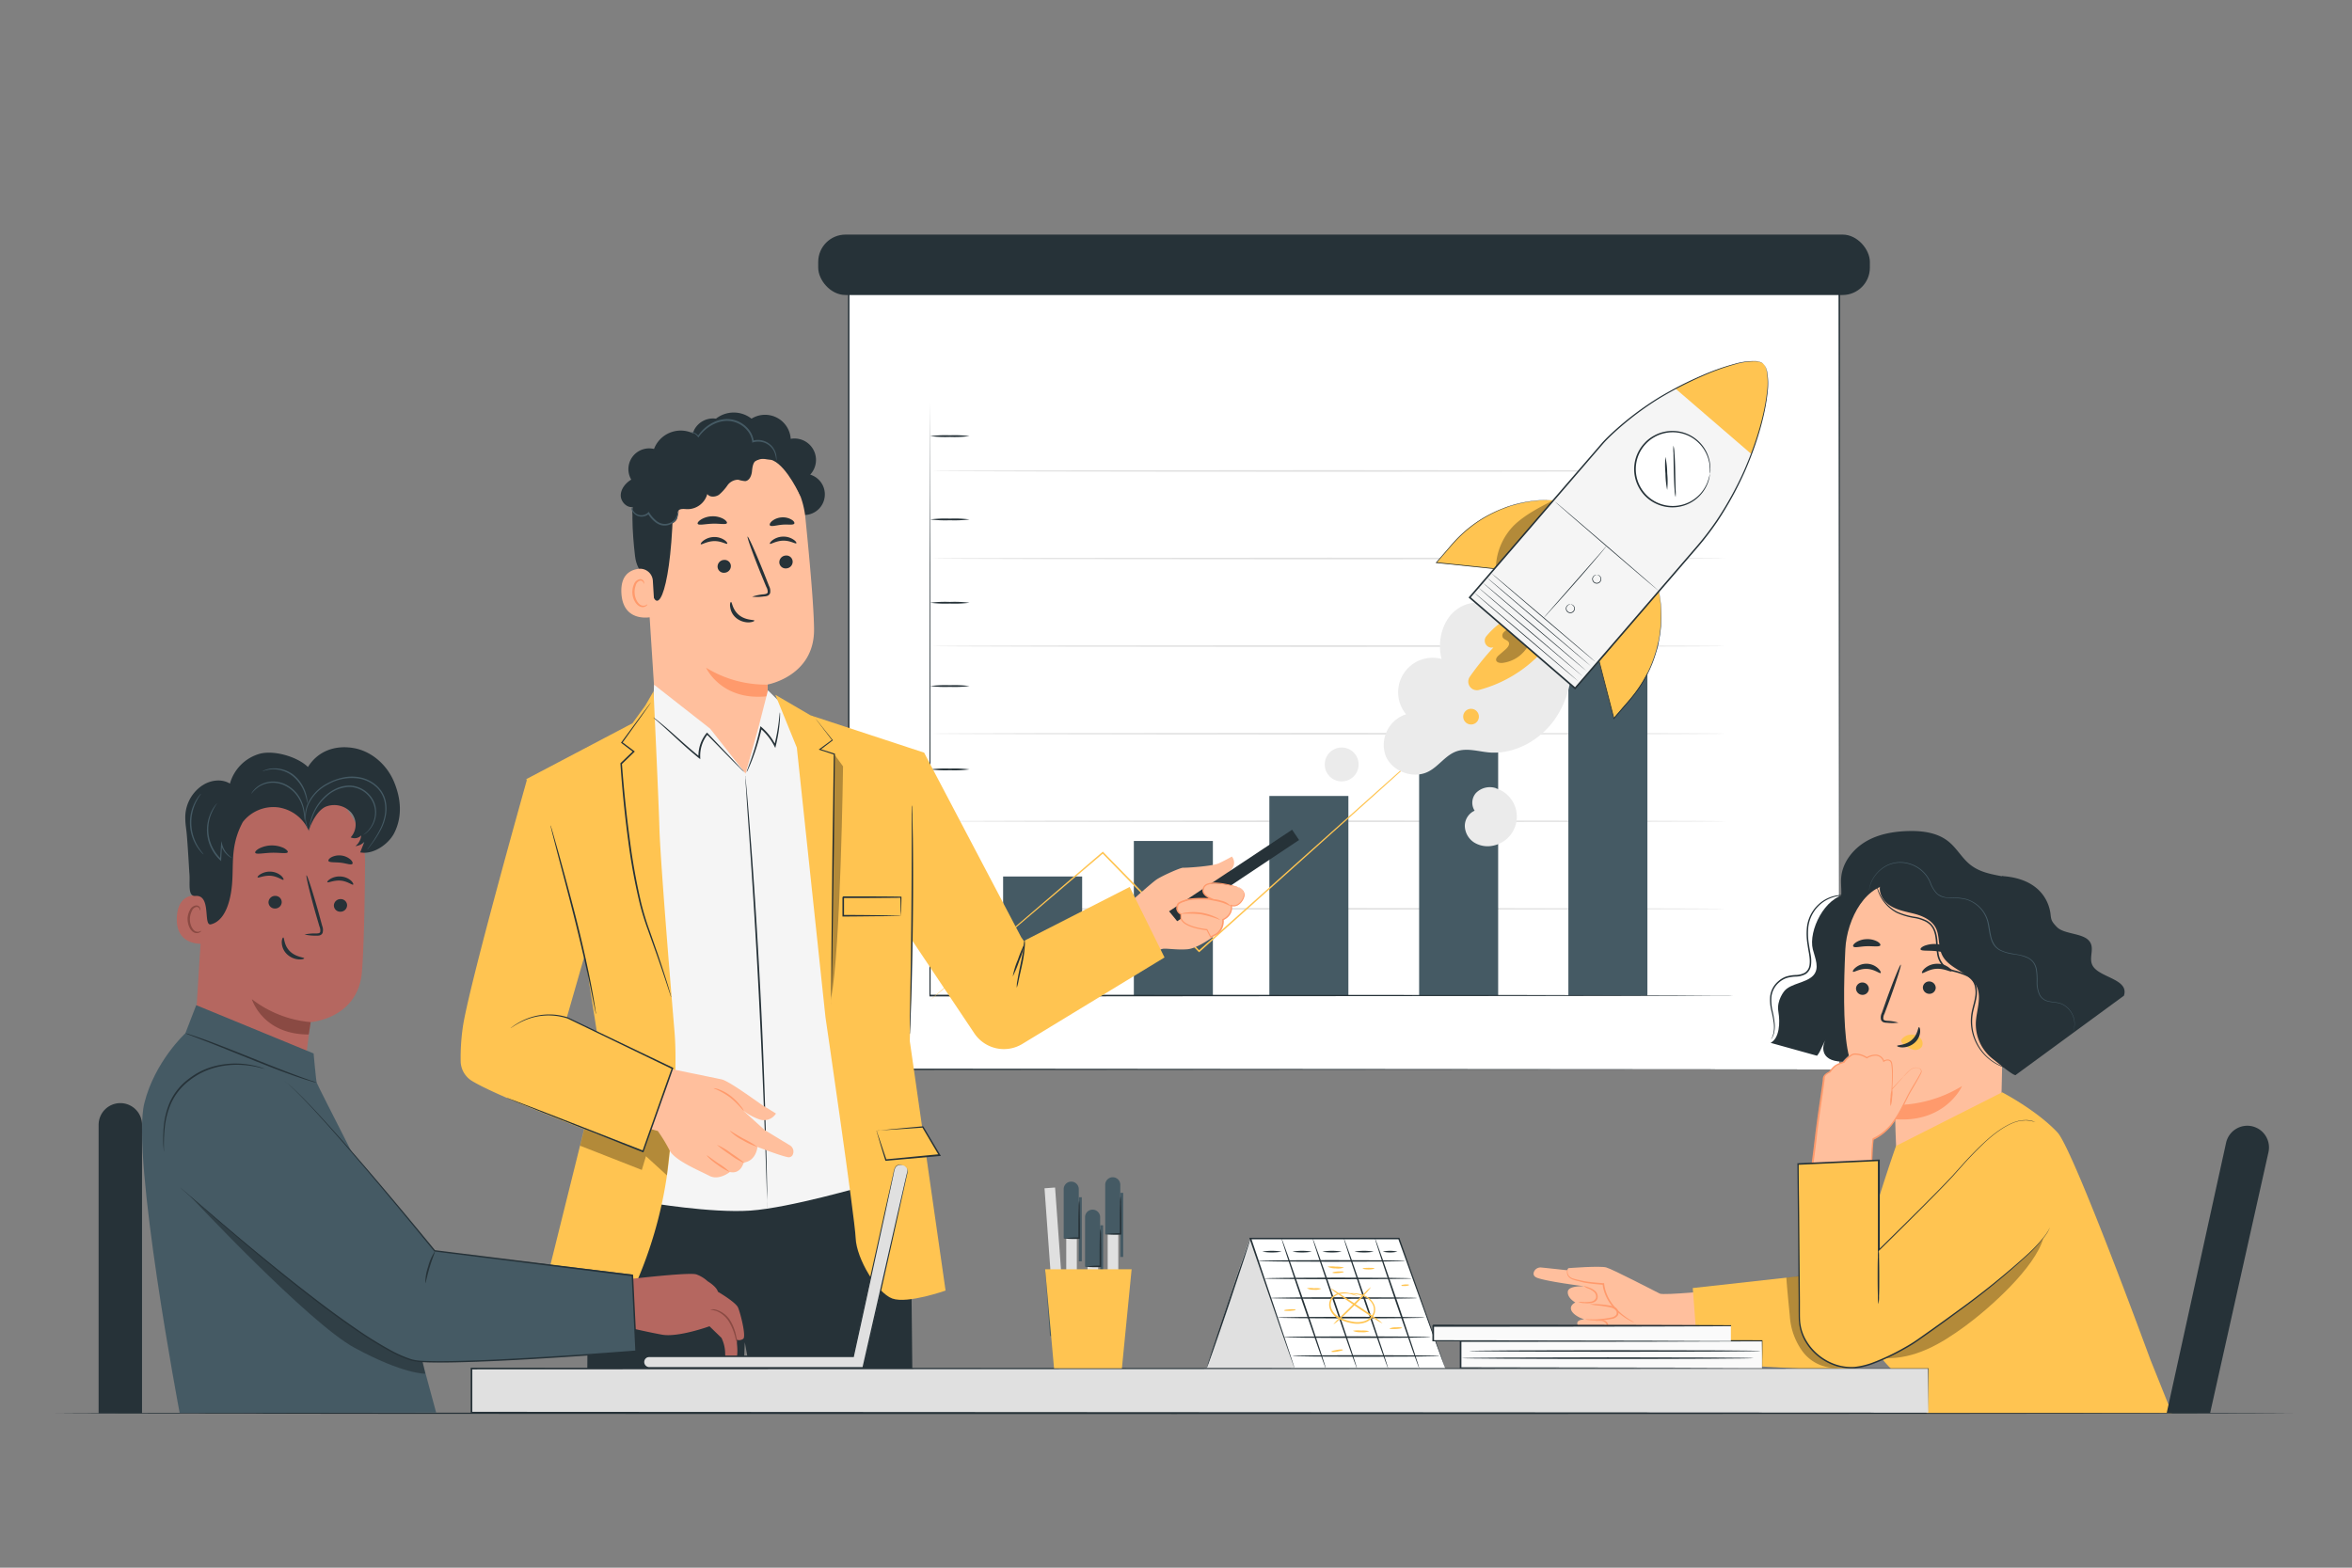 <svg xmlns="http://www.w3.org/2000/svg" viewBox="0 0 750 500"><rect x="0" y="0" width="750" height="500" fill="#808080" stroke="none"/><g id="freepik--Line--inject-45"><path d="M731.1,450.75c0,.14-159.73.26-356.72.26s-356.75-.12-356.75-.26,159.69-.26,356.75-.26S731.1,450.6,731.1,450.75Z" style="fill:#263238"></path></g><g id="freepik--Board--inject-45"><rect x="270.58" y="79.6" width="315.9" height="261.5" style="fill:#fff"></rect><path d="M586.48,341.1c0-1.83-.09-103.91-.22-261.5l.22.22-315.87,0h0l.26-.26c0,94.66,0,184,0,261.5l-.23-.24,315.9.24-315.9.23h-.23v-.23c0-77.5,0-166.84,0-261.5v-.26h.29l315.87,0h.22v.22C586.57,237.19,586.48,339.27,586.48,341.1Z" style="fill:#263238"></path><path d="M550.17,150.2c0,.14-56.64.26-126.48.26s-126.48-.12-126.48-.26,56.62-.26,126.48-.26S550.17,150.06,550.17,150.2Z" style="fill:#e0e0e0"></path><path d="M550.17,178.13c0,.15-56.64.26-126.48.26s-126.48-.11-126.48-.26,56.62-.26,126.48-.26S550.17,178,550.17,178.13Z" style="fill:#e0e0e0"></path><path d="M550.17,206.06c0,.15-56.64.26-126.48.26s-126.48-.11-126.48-.26,56.62-.26,126.48-.26S550.17,205.92,550.17,206.06Z" style="fill:#e0e0e0"></path><path d="M550.17,234c0,.14-56.64.26-126.48.26s-126.48-.12-126.48-.26,56.62-.26,126.48-.26S550.17,233.85,550.17,234Z" style="fill:#e0e0e0"></path><path d="M550.17,261.93c0,.14-56.64.26-126.48.26s-126.48-.12-126.48-.26,56.62-.26,126.48-.26S550.17,261.78,550.17,261.93Z" style="fill:#e0e0e0"></path><path d="M550.17,289.86c0,.14-56.64.26-126.48.26s-126.48-.12-126.48-.26,56.62-.26,126.48-.26S550.17,289.72,550.17,289.86Z" style="fill:#e0e0e0"></path><rect x="452.53" y="236.39" width="25.2" height="81.14" style="fill:#455a64"></rect><rect x="500.12" y="209.58" width="25.2" height="107.95" style="fill:#455a64"></rect><rect x="319.87" y="279.55" width="25.2" height="37.98" style="fill:#455a64"></rect><rect x="361.56" y="268.22" width="25.2" height="49.31" style="fill:#455a64"></rect><rect x="404.77" y="253.87" width="25.2" height="63.66" style="fill:#455a64"></rect><rect x="260.91" y="74.82" width="335.35" height="19.27" rx="8.71" style="fill:#263238"></rect><path d="M552.47,317.53l-1.16,0-3.41,0-13.08.05-48.1.08L328,317.79H296.38v-.26c0-54.64.06-102.92.08-137.54,0-17.31.06-31.2.08-40.77,0-4.78,0-8.48,0-11,0-1.25,0-2.2,0-2.85s0-1,0-1,0,.33,0,1,0,1.6,0,2.85c0,2.51,0,6.21.05,11,0,9.57,0,23.46.08,40.77,0,34.62.05,82.9.08,137.54l-.25-.26H328l158.72.08,48.1.08,13.08.05,3.41,0Z" style="fill:#263238"></path><path d="M464.32,230s-.13.14-.4.39l-1.22,1.13L458,235.82c-4.13,3.72-10.09,9.09-17.45,15.74l-58,52-.19.16-.17-.17L380,301.34l-28.52-29.21h.33l-39.64,33.74-11.4,9.65-3.05,2.55-.79.65-.28.21a2.65,2.65,0,0,1,.26-.24l.76-.68,3-2.61,11.3-9.75,39.53-33.88.17-.15.16.16L380.36,301l2.18,2.23h-.36l58.1-51.91,17.57-15.62,4.78-4.22,1.26-1.09C464.17,230.12,464.32,230,464.32,230Z" style="fill:#FFC451"></path><path d="M500.91,204.28l-30.37-12.11c-9.74.86-12.72,11.34-10.83,18a11,11,0,0,0-11.34,17.64A10.29,10.29,0,0,0,441.83,241c2.06,5.13,9,7.63,13.82,5,3.22-1.73,5.38-5.19,8.83-6.38,3.24-1.11,6.75,0,10.16.35,8.47.77,16.89-4.07,21.57-11.17S502.15,212.69,500.91,204.28Z" style="fill:#ebebeb"></path><path d="M481.47,196.77a24.72,24.72,0,0,0-7.52,6.16,2.22,2.22,0,0,0,2.28,3.55h0a91.26,91.26,0,0,0-7.53,9.34,2.74,2.74,0,0,0,2.93,4.23,41.84,41.84,0,0,0,24-17.09Z" style="fill:#FFC451"></path><g style="opacity:0.3"><path d="M480.78,200.75a4.26,4.26,0,0,0-1.35,1,1.43,1.43,0,0,0-.23,1.56c.4.72,1.54.8,1.91,1.55s-.34,1.66-1,2.24L478,208.93c-.52.45-1.09,1.07-.89,1.73s1.2.86,2,.77a10.91,10.91,0,0,0,8.35-5.78Z"></path></g><path d="M529,188.54s0,.1,0,.21a41.17,41.17,0,0,1-9.32,34.37l-5.11,5.93-4.73-18.33Z" style="fill:#FFC451"></path><path d="M529,188.54l-.09.12-.28.32-1,1.23-3.93,4.61c-3.37,3.92-8.12,9.47-13.69,16l0-.1c1.32,5.14,2.78,10.79,4.31,16.71.14.56.29,1.11.42,1.62l-.2,0,3-3.5c1-1.15,2-2.26,2.9-3.41a42,42,0,0,0,4.61-7,39.61,39.61,0,0,0,2.84-7c.38-1.13.61-2.26.87-3.33s.43-2.12.53-3.12a40.44,40.44,0,0,0,.17-9.54c-.08-1.13-.25-2-.33-2.57s-.1-.77-.12-.9,0,.07.05.22.07.38.12.67c.09.59.27,1.44.37,2.57a40,40,0,0,1-.1,9.57c-.1,1-.32,2.05-.51,3.14s-.49,2.21-.86,3.35a39.57,39.57,0,0,1-2.85,7.08,41.14,41.14,0,0,1-4.62,7.07c-.91,1.16-1.91,2.26-2.89,3.42l-3,3.5-.14.17-.06-.22c-.13-.51-.27-1.07-.42-1.62l-4.29-16.72,0-.05,0,0,13.84-16,4-4.55,1-1.2.27-.3Z" style="fill:#263238"></path><path d="M495.39,159.54h-.22A40.64,40.64,0,0,0,463,173.62L458,179.47l18.58,1.95Z" style="fill:#FFC451"></path><path d="M495.39,159.54l-.09.1-.25.31-1,1.19-3.86,4.52-13.56,15.83,0,0h-.05l-16.94-1.76-1.64-.17-.22,0,.14-.17,3-3.44c1-1.13,1.92-2.27,2.91-3.33a41.4,41.4,0,0,1,6.23-5.53,38.57,38.57,0,0,1,6.5-3.8c1.06-.53,2.13-.92,3.14-1.33s2-.72,3-1a39.44,39.44,0,0,1,9.32-1.48c1.11-.07,2,0,2.56,0h.67l.23,0h-.9c-.58,0-1.45,0-2.55.06a39.72,39.72,0,0,0-9.28,1.55c-1,.24-2,.62-3,1s-2.07.8-3.12,1.33a39.19,39.19,0,0,0-6.45,3.8,41.08,41.08,0,0,0-6.19,5.52c-1,1.05-1.92,2.19-2.91,3.32l-3,3.45-.08-.2,1.65.18,16.93,1.78-.09,0L490,165.68l3.92-4.51c.46-.52.81-.93,1.05-1.21l.28-.31C495.35,159.58,495.38,159.54,495.39,159.54Z" style="fill:#263238"></path><path d="M562.26,116c-2.66-2.3-13.49.36-28,7.94a90.54,90.54,0,0,0-23,17.14l-42.67,49.49,13,11.24,7.56,6.52,13,11.24L541,174.64a90.32,90.32,0,0,0,10-14.14,108.15,108.15,0,0,0,7.48-15.71c5.69-15.23,6.41-26.52,3.74-28.81" style="fill:#f5f5f5"></path><line x1="475.41" y1="182.71" x2="508.88" y2="211.22" style="fill:#f5f5f5"></line><path d="M508.88,211.22c-.05.05-7.57-6.3-16.81-14.17s-16.7-14.29-16.66-14.34S483,189,492.22,196.87,508.92,211.17,508.88,211.22Z" style="fill:#263238"></path><line x1="473.97" y1="184.08" x2="507.43" y2="212.59" style="fill:#f5f5f5"></line><path d="M507.43,212.59s-7.56-6.29-16.8-14.17-16.7-14.29-16.66-14.34,7.57,6.29,16.81,14.17S507.48,212.54,507.43,212.59Z" style="fill:#263238"></path><line x1="472.63" y1="185.68" x2="506.1" y2="214.2" style="fill:#f5f5f5"></line><path d="M506.1,214.2c-.05,0-7.57-6.3-16.81-14.17s-16.7-14.3-16.66-14.35,7.57,6.3,16.81,14.17S506.14,214.15,506.1,214.2Z" style="fill:#263238"></path><line x1="471.29" y1="187.29" x2="504.76" y2="215.8" style="fill:#f5f5f5"></line><path d="M504.76,215.8s-7.57-6.29-16.81-14.17-16.7-14.29-16.66-14.34,7.57,6.29,16.81,14.17S504.8,215.75,504.76,215.8Z" style="fill:#263238"></path><line x1="469.96" y1="188.89" x2="503.42" y2="217.41" style="fill:#f5f5f5"></line><path d="M503.42,217.41c0,.05-7.57-6.3-16.81-14.17s-16.7-14.3-16.65-14.35,7.56,6.3,16.8,14.17S503.46,217.36,503.42,217.41Z" style="fill:#263238"></path><path d="M512.24,174.14l-.16.26c-.11.17-.31.4-.54.7-.48.61-1.2,1.46-2.09,2.51-1.77,2.09-4.26,5-7,8.11s-5.3,6-7.14,8l-2.18,2.42-.61.64a1.77,1.77,0,0,1-.22.22,2,2,0,0,1,.19-.25l.57-.67,2.13-2.47,7.08-8.07,7.09-8.07,2.14-2.45c.24-.3.45-.52.57-.68S512.23,174.13,512.24,174.14Z" style="fill:#263238"></path><path d="M529,188.54c0,.05-7.55-6.34-16.76-14.27s-16.65-14.41-16.61-14.46,7.54,6.35,16.76,14.28S529.06,188.49,529,188.54Z" style="fill:#263238"></path><path d="M500.86,192.78a.57.57,0,0,1,.33,0,1.42,1.42,0,0,1,.74.54,1.33,1.33,0,0,1,.14,1.34,1.43,1.43,0,0,1-2.69-.13,1.33,1.33,0,0,1,.27-1.32,1.41,1.41,0,0,1,.78-.47.58.58,0,0,1,.33,0,1.91,1.91,0,0,1-.31.09,1.39,1.39,0,0,0-.68.49,1.18,1.18,0,0,0-.19,1.14,1.22,1.22,0,0,0,2.29.11,1.18,1.18,0,0,0-.08-1.16,1.42,1.42,0,0,0-.63-.55C501,192.81,500.86,192.8,500.86,192.78Z" style="fill:#263238"></path><path d="M509.29,183.37a.57.57,0,0,1,.33,0,1.44,1.44,0,0,1,.73.54,1.33,1.33,0,0,1,.14,1.34,1.43,1.43,0,0,1-2.69-.13,1.33,1.33,0,0,1,.27-1.32,1.41,1.41,0,0,1,.78-.47c.22,0,.34,0,.33,0s-.11,0-.31.09a1.36,1.36,0,0,0-.67.48,1.18,1.18,0,0,0-.2,1.15,1.23,1.23,0,0,0,2.3.11,1.18,1.18,0,0,0-.09-1.16,1.45,1.45,0,0,0-.62-.55C509.4,183.4,509.28,183.39,509.29,183.37Z" style="fill:#263238"></path><g style="opacity:0.3"><path d="M477,180.84s12.71-14.07,18.37-21.3c-4.29,2.17-9.15,4.67-12.58,8A20.08,20.08,0,0,0,477,180.84Z"></path></g><path d="M469,226.07a2.5,2.5,0,1,0,.17,0" style="fill:#FFC451"></path><circle cx="533.34" cy="149.65" r="11.99" transform="translate(23.75 366.83) rotate(-38.76)" style="fill:#fff"></circle><path d="M545.24,151.14a22.31,22.31,0,0,0-.11-2.94,11.88,11.88,0,0,0-3.53-7,11.68,11.68,0,0,0-4.66-2.79,11.83,11.83,0,0,0-6.19-.24,11.06,11.06,0,0,0-3.15,1.22,11.25,11.25,0,0,0-2.77,2.17,11.71,11.71,0,0,0-1.73,13.76,11.74,11.74,0,0,0,4.9,4.75,11.8,11.8,0,0,0,11.26-.25,12,12,0,0,0,5.15-5.89,21.26,21.26,0,0,0,.83-2.82,3.9,3.9,0,0,1-.08.76,5,5,0,0,1-.19.92,7.76,7.76,0,0,1-.37,1.22,12.05,12.05,0,0,1-10.51,7.78,12.19,12.19,0,0,1-6.31-1.29,11.71,11.71,0,0,1-2.87-2,11.5,11.5,0,0,1-2.25-2.9,12.15,12.15,0,0,1,1.8-14.36,11.16,11.16,0,0,1,2.9-2.25,11.76,11.76,0,0,1,3.28-1.26,12.28,12.28,0,0,1,6.43.3,12.1,12.1,0,0,1,4.79,2.93,11.94,11.94,0,0,1,3.47,7.22,7.24,7.24,0,0,1,.07,1.27,6.19,6.19,0,0,1,0,.93A3.59,3.59,0,0,1,545.24,151.14Z" style="fill:#263238"></path><path d="M562.26,116c-2.66-2.3-13.49.36-28,7.94l24.21,20.87c5.69-15.23,6.41-26.52,3.74-28.81" style="fill:#FFC451"></path><path d="M562.26,116s.15.14.43.45a5.7,5.7,0,0,1,.73,1.67,21.38,21.38,0,0,1,.23,7c-.61,6.11-2.75,14.87-7.16,25.08a108.92,108.92,0,0,1-8.76,16,93.61,93.61,0,0,1-6.19,8.14l-7.09,8.25-32,37.13-.17.19-.19-.17L485.3,205.25l-16.82-14.51-.19-.16.17-.2,32-37.1,7.11-8.22,3.39-3.93c1.16-1.28,2.37-2.43,3.59-3.54a96.53,96.53,0,0,1,14.58-10.94,117.2,117.2,0,0,1,13.31-6.8A74.23,74.23,0,0,1,553,116.08a21.68,21.68,0,0,1,7-.91,7.7,7.7,0,0,1,1,.19,5.18,5.18,0,0,1,.72.26c.35.23.51.36.51.36l-.53-.31a5.32,5.32,0,0,0-.72-.25c-.29-.08-.64-.09-1-.16a22.53,22.53,0,0,0-6.92,1,76.52,76.52,0,0,0-10.5,3.84,120.16,120.16,0,0,0-13.23,6.85,96.37,96.37,0,0,0-14.49,10.94c-1.2,1.11-2.42,2.27-3.54,3.53l-3.39,3.93-7.09,8.24-32,37.14,0-.37,16.82,14.5,16.82,14.5-.37,0,32-37.09,7.1-8.23a91,91,0,0,0,6.18-8.09,108.37,108.37,0,0,0,8.78-15.9c4.45-10.16,6.63-18.88,7.3-25a22.15,22.15,0,0,0-.14-7,5.75,5.75,0,0,0-.68-1.67C562.39,116.15,562.26,116,562.26,116Z" style="fill:#263238"></path><path d="M534.31,158.56a9.74,9.74,0,0,1-.32-2.4c-.12-1.48-.21-3.54-.26-5.81s-.07-4.14-.1-5.82a11.67,11.67,0,0,1,0-2.41,11.07,11.07,0,0,1,.32,2.39c.12,1.49.21,3.55.25,5.82s.08,4.14.11,5.82A11.73,11.73,0,0,1,534.31,158.56Z" style="fill:#263238"></path><path d="M531.63,156.27a27.21,27.21,0,0,1-.55-5.26,26.92,26.92,0,0,1,0-5.29,27,27,0,0,1,.56,5.26A26.48,26.48,0,0,1,531.63,156.27Z" style="fill:#263238"></path><path d="M477,251.37a6.2,6.2,0,0,0-6.38,1.58,4.71,4.71,0,0,0-.39,5.61,5.34,5.34,0,0,0-3.13,5,6.47,6.47,0,0,0,3,5.16,8.23,8.23,0,0,0,6,1,9.45,9.45,0,0,0,.87-18.31Z" style="fill:#ebebeb"></path><path d="M433.23,243.82a5.4,5.4,0,1,1-5.39-5.4A5.39,5.39,0,0,1,433.23,243.82Z" style="fill:#ebebeb"></path><path d="M309.15,139.09a36.39,36.39,0,0,1-6.26.27,36.48,36.48,0,0,1-6.26-.27,38.46,38.46,0,0,1,6.26-.26A38.36,38.36,0,0,1,309.15,139.09Z" style="fill:#263238"></path><path d="M309.15,165.67a38.36,38.36,0,0,1-6.26.26,38.46,38.46,0,0,1-6.26-.26,37.16,37.16,0,0,1,6.26-.26A37.06,37.06,0,0,1,309.15,165.67Z" style="fill:#263238"></path><path d="M309.15,192.24a38.36,38.36,0,0,1-6.26.26,38.46,38.46,0,0,1-6.26-.26,38.46,38.46,0,0,1,6.26-.26A38.36,38.36,0,0,1,309.15,192.24Z" style="fill:#263238"></path><path d="M309.15,218.81a37.06,37.06,0,0,1-6.26.26,37.16,37.16,0,0,1-6.26-.26,38.46,38.46,0,0,1,6.26-.26A38.36,38.36,0,0,1,309.15,218.81Z" style="fill:#263238"></path><path d="M309.15,245.39a38.36,38.36,0,0,1-6.26.26,38.46,38.46,0,0,1-6.26-.26,37.16,37.16,0,0,1,6.26-.26A37.06,37.06,0,0,1,309.15,245.39Z" style="fill:#263238"></path><path d="M309.15,272a38.36,38.36,0,0,1-6.26.26,38.46,38.46,0,0,1-6.26-.26,38.46,38.46,0,0,1,6.26-.26A38.36,38.36,0,0,1,309.15,272Z" style="fill:#263238"></path></g><g id="freepik--character-3--inject-45"><path d="M589,285.23c-7.1.68-12.42,11.68-10.93,17.55.73,2.85,2.28,6.07.1,8.38s-7,2.47-9.09,4.81c0,0-2.62,3-2,6.64s.34,8.52-2.47,10l14.8,4.11c1.38-1.61,1.8-4,3.18-5.65-1.59,1.71-2.83,7.46,4.94,7.53L592,334c13.37,2.42,27.46,5.61,37.53-.86" style="fill:#263238"></path><path d="M658.18,312c-1.15-2.66-2.89-5.07-3.75-7.84-1.85-5.95.48-13.05-3-18.24-2.45-3.7-7.09-5.19-11.43-6.11s-8.45-1.33-11.88-4.14c-2.52-2.07-4.12-5.07-6.63-7.14-3.57-3-8.52-3.61-13.15-3.47s-9.61,1-13.67,3.52-7.24,6.73-7.57,11.47c-.16,2.32.34,4.68-.18,6.95-.57,2.48-2.29,4.54-3.26,6.9a12.21,12.21,0,0,0,4.38,14.29l36.32,39c7.06,1.95,13.91-7.34,18.72-12.86S661.08,318.68,658.18,312Z" style="fill:#263238"></path><path d="M588.44,302.74c.46-9.65,6.68-21.57,16.3-20.7l30.1,7.14c2.92.27,4.64,2.47,4.62,5.4l-1.63,72.63.21,0s-6.49,20.52-26.42,14.62c-4-1.17-5.59.3-6.45-4.1h0c-.86-.28,0,0,0-.53-.33-5.43-.74-16.63-.74-16.63h0c-.16-5.84-.19-8.23-.19-8.18s-12.35-1.86-15.14-17.9C587.71,326.56,587.92,313.45,588.44,302.74Z" style="fill:#ffbf9d"></path><path d="M613.16,314.92a2.06,2.06,0,0,0,2,2.05,2,2,0,0,0,2.1-1.89,2.07,2.07,0,0,0-2-2.05A2,2,0,0,0,613.16,314.92Z" style="fill:#263238"></path><path d="M591.84,315.25a2.06,2.06,0,0,0,2,2.05,2,2,0,0,0,2.1-1.89,2.06,2.06,0,0,0-2-2.05A2,2,0,0,0,591.84,315.25Z" style="fill:#263238"></path><path d="M590.86,309.91c.26.35,2-1,4.47-.89s4.09,1.62,4.38,1.29c.13-.15-.11-.78-.84-1.47a5.45,5.45,0,0,0-7.06-.32C591,309.15,590.73,309.75,590.86,309.91Z" style="fill:#263238"></path><path d="M612.9,310.32c.31.32,2.06-1.21,4.63-1.33s4.52,1.15,4.79.8c.13-.16-.2-.74-1.05-1.34a6.23,6.23,0,0,0-3.85-1.06,6,6,0,0,0-3.67,1.48C613,309.56,612.74,310.18,612.9,310.32Z" style="fill:#263238"></path><path d="M605.37,326.17a14.14,14.14,0,0,0-3.61-.6c-.56-.05-1.1-.15-1.2-.54a2.89,2.89,0,0,1,.35-1.68l1.61-4.34c2.24-6.17,3.85-11.25,3.6-11.33s-2.27,4.84-4.5,11l-1.54,4.37a3.24,3.24,0,0,0-.26,2.22,1.46,1.46,0,0,0,.94.82,4.48,4.48,0,0,0,1,.12A15.21,15.21,0,0,0,605.37,326.17Z" style="fill:#263238"></path><path d="M604.23,352.43a40.87,40.87,0,0,0,21.43-6.05s-5.23,11.84-21.34,10.57Z" style="fill:#ff9a6c"></path><path d="M606.39,331.5A4,4,0,0,1,610,330a3.66,3.66,0,0,1,2.54,1.32,2.3,2.3,0,0,1,.21,2.64,2.66,2.66,0,0,1-2.89.77A8.07,8.07,0,0,1,607,333a2.29,2.29,0,0,1-.64-.64.74.74,0,0,1,0-.83" style="fill:#FFC451"></path><path d="M611.92,327.61c-.36,0-.33,2.39-2.36,4.13s-4.6,1.51-4.62,1.84c0,.16.58.46,1.66.48a6,6,0,0,0,3.86-1.41,5.24,5.24,0,0,0,1.83-3.46C612.36,328.18,612.09,327.59,611.92,327.61Z" style="fill:#263238"></path><path d="M612.42,302.8c.23.6,2.44.28,5,.56s4.72.95,5.06.41c.15-.27-.22-.83-1.08-1.4a8.85,8.85,0,0,0-7.7-.73C612.79,302,612.32,302.52,612.42,302.8Z" style="fill:#263238"></path><path d="M591,301.89c.45.5,2.19-.05,4.29-.1s3.88.28,4.28-.25c.18-.26-.11-.76-.89-1.23a6.61,6.61,0,0,0-3.5-.77,6.46,6.46,0,0,0-3.41,1.06C591,301.13,590.76,301.65,591,301.89Z" style="fill:#263238"></path><path d="M667.42,308.19c-1.72-2.68,1-6-1.54-8.42-2.29-2.19-7.87-1.87-10-4.12-1.69-1.75-1.8-2.24-2-4-.22-2.19-1.89-11.35-15.5-12.24L637.11,288c-.87-.33-1.76-.61-2.65-.86a147.54,147.54,0,0,0-34.61-5.52c-1.23,2.51.4,5.61,2.73,7.14s5.19,2,7.88,2.69,5.49,2,6.8,4.46.72,5.93,2,8.62c2.16,4.62,9,5.55,11.1,10.18,1.61,3.51-.13,7.56-.31,11.41a14.08,14.08,0,0,0,5.25,11.49c2.71,2.14,7.33,6,7.56,5.17l34.41-25.21C679,312.31,669.77,311.86,667.42,308.19Z" style="fill:#263238"></path><path d="M641.41,341a11.77,11.77,0,0,1-3.18-.84,15.68,15.68,0,0,1-9.29-18.36c.29-1.22.66-2.45.86-3.72a8.32,8.32,0,0,0-.16-3.84,4.81,4.81,0,0,0-2.5-2.9,23,23,0,0,0-4-1.37,8.22,8.22,0,0,1-3.82-2.09,7.2,7.2,0,0,1-1.66-3.89c-.41-2.7-.15-5.42-1.23-7.61l-.2-.4-.26-.37a4.46,4.46,0,0,0-.55-.67,6.6,6.6,0,0,0-1.4-1,13,13,0,0,0-3.19-1.07,22.33,22.33,0,0,1-6-1.72,12.74,12.74,0,0,1-3.95-3.28,12.3,12.3,0,0,1-1.92-3.36,11.37,11.37,0,0,1-.61-2.36,4.53,4.53,0,0,1-.06-.85,15.46,15.46,0,0,0,.86,3.14,12.68,12.68,0,0,0,2,3.25,12.47,12.47,0,0,0,3.89,3.13,22.27,22.27,0,0,0,5.88,1.63,13.24,13.24,0,0,1,3.31,1.09,6.68,6.68,0,0,1,1.52,1.08,5.45,5.45,0,0,1,.61.74l.28.39.22.43c1.17,2.38.89,5.13,1.3,7.76a6.74,6.74,0,0,0,1.54,3.61,7.8,7.8,0,0,0,3.59,1.94,23.08,23.08,0,0,1,4.07,1.41,6,6,0,0,1,1.72,1.32,5.27,5.27,0,0,1,1,1.89,8.79,8.79,0,0,1,.17,4.07c-.22,1.31-.59,2.54-.88,3.75a15.38,15.38,0,0,0,8.9,18.06,16.93,16.93,0,0,0,2.28.8A6.1,6.1,0,0,1,641.41,341Z" style="fill:#263238"></path><path d="M590.68,285.91a23.62,23.62,0,0,0-2.47-.26,11.72,11.72,0,0,0-6.39,1.76,11.43,11.43,0,0,0-5.16,8.09,20.85,20.85,0,0,0,.2,5.87c.15,1,.34,2.05.52,3.11a11.06,11.06,0,0,1,.12,3.31,3.93,3.93,0,0,1-1.73,2.88,6.79,6.79,0,0,1-3.14.81,11.52,11.52,0,0,0-2.94.46,7.28,7.28,0,0,0-2.41,1.42,7.08,7.08,0,0,0-2.4,4.52,14.63,14.63,0,0,0,.37,4.6,34.5,34.5,0,0,1,.65,3.83,9.78,9.78,0,0,1-.14,2.95,5.7,5.7,0,0,1-.65,1.75,3.63,3.63,0,0,1-.27.41c-.06.08-.1.13-.11.12a7.78,7.78,0,0,0,.83-2.31,10.44,10.44,0,0,0,.05-2.89,34.74,34.74,0,0,0-.72-3.79,14.52,14.52,0,0,1-.44-4.72A7.46,7.46,0,0,1,567,313a7.66,7.66,0,0,1,2.57-1.54,11.79,11.79,0,0,1,3.06-.5,6.33,6.33,0,0,0,2.9-.73,3.43,3.43,0,0,0,1.49-2.53c.29-2.1-.37-4.21-.62-6.27a21,21,0,0,1-.18-6,11.73,11.73,0,0,1,5.45-8.34,11.44,11.44,0,0,1,6.59-1.65,10.48,10.48,0,0,1,1.84.27A3.16,3.16,0,0,1,590.68,285.91Z" style="fill:#263238"></path><path d="M661.11,328.87s0-.09.07-.25a4.59,4.59,0,0,0,.2-.74,6.55,6.55,0,0,0-.1-2.92,7.17,7.17,0,0,0-2.47-3.84,6,6,0,0,0-2.59-1.2c-1-.21-2.12-.22-3.25-.52a4.07,4.07,0,0,1-2.78-2.29,9.41,9.41,0,0,1-.75-3.87,21.67,21.67,0,0,0-.25-4.16,5.48,5.48,0,0,0-.83-2,5,5,0,0,0-1.63-1.43,14,14,0,0,0-4.44-1.23,14.31,14.31,0,0,1-4.72-1.37,5.55,5.55,0,0,1-1.88-1.73,8,8,0,0,1-1-2.38c-.45-1.68-.58-3.42-1-5.1a10,10,0,0,0-6.75-6.93,17.34,17.34,0,0,0-4.81-.45,11.19,11.19,0,0,1-2.38-.26,5,5,0,0,1-2.11-1.05,10.39,10.39,0,0,1-2.3-3.84A10.28,10.28,0,0,0,613,278a10.57,10.57,0,0,0-6.72-2.84,9.5,9.5,0,0,0-5.8,1.71,11,11,0,0,0-3.16,3.38,10,10,0,0,0-1.11,2.73c-.09.32-.11.58-.15.75l-.06.26a6.53,6.53,0,0,1,.15-1,9.63,9.63,0,0,1,1.06-2.77,11,11,0,0,1,3.16-3.47,9.69,9.69,0,0,1,5.92-1.79,10.78,10.78,0,0,1,6.89,2.88,10.34,10.34,0,0,1,2.41,3.47,10.07,10.07,0,0,0,2.23,3.73,6.51,6.51,0,0,0,4.31,1.23,17.44,17.44,0,0,1,4.89.46,10.3,10.3,0,0,1,7,7.14c.45,1.72.58,3.47,1,5.11a7.6,7.6,0,0,0,1,2.28,5.14,5.14,0,0,0,1.77,1.64c2.88,1.58,6.36,1.1,9.14,2.61A5.28,5.28,0,0,1,648.6,307a5.79,5.79,0,0,1,.87,2.07,21.69,21.69,0,0,1,.24,4.21,9.12,9.12,0,0,0,.71,3.77,3.92,3.92,0,0,0,1.08,1.42,4.07,4.07,0,0,0,1.53.76c1.09.3,2.2.32,3.23.54a6.19,6.19,0,0,1,2.67,1.26,7.25,7.25,0,0,1,2.47,3.95,6.4,6.4,0,0,1,0,3,3.65,3.65,0,0,1-.23.74A1.13,1.13,0,0,1,661.11,328.87Z" style="fill:#455a64"></path><path d="M614.32,450.63h78.21l-6.87-17.12s-24.51-66.91-29.58-72.33c-6.65-7.1-17.64-12.8-17.64-12.8L604.6,365.49s-9.81,27.87-11.12,38.85a78.37,78.37,0,0,0-.53,7.88,33.28,33.28,0,0,0,20.76,31.31h0Z" style="fill:#FFC451"></path><path d="M607,343.3l-3.74,4.11s.58-7.94-.37-8.89-2.22,0-2.22,0a2.91,2.91,0,0,0-2.06-1.91,5.33,5.33,0,0,0-3.34.8s-3.17-2-4.92-.85a7.88,7.88,0,0,0-2.38,2.27,7.75,7.75,0,0,0-3.17,1.59,5.85,5.85,0,0,0-1.27,1.54s-1.9.68-1.9,2-2.07,14-2.54,18.73-1.58,12.12-1.58,12.12l19.15-.34s.27-9.9.62-11.09a16.29,16.29,0,0,0,5.83-4.6c2.7-3.33,4.73-8.41,6.18-10.85.87-1.47,3.36-5.64,3.37-6,0-1.14-1.28-1.49-2.38-1.22S608,342.43,607,343.3Z" style="fill:#ffbf9d"></path><path d="M607,343.3a4.4,4.4,0,0,1,.42-.47c.29-.3.69-.77,1.29-1.31a4.84,4.84,0,0,1,1.11-.78,2.84,2.84,0,0,1,1.63-.23,1.8,1.8,0,0,1,.88.37,1.25,1.25,0,0,1,.44.93,3.15,3.15,0,0,1-.41,1l-.52,1c-.73,1.31-1.57,2.75-2.48,4.3s-1.69,3.35-2.65,5.2a32.64,32.64,0,0,1-3.52,5.67,16.69,16.69,0,0,1-5.82,4.59l.13-.15c-.26,1.63-.3,3.49-.4,5.32s-.13,3.77-.19,5.72v.23h-.24l-19.15.35h-.3l0-.3c.14-1.1.3-2.29.45-3.48q.54-4.08,1-8c.3-2.65.66-5.24,1-7.77l1.08-7.4c.17-1.2.35-2.39.48-3.55,0-.31,0-.53.09-.9a1.89,1.89,0,0,1,.49-.86,4,4,0,0,1,1.53-1l-.14.13a5.86,5.86,0,0,1,.93-1.2,6,6,0,0,1,1.09-1,9,9,0,0,1,2.59-1.08l-.14.1A7.53,7.53,0,0,1,589.4,337a9.43,9.43,0,0,1,.9-.66,2.48,2.48,0,0,1,1.11-.37,7.29,7.29,0,0,1,4,1.24h-.21a5.35,5.35,0,0,1,3.31-.83,3,3,0,0,1,2.35,2.06l-.26-.09a2.11,2.11,0,0,1,1.78-.38,1.37,1.37,0,0,1,.75.54,1.27,1.27,0,0,1,.18.42,3.06,3.06,0,0,1,.1.41,17.16,17.16,0,0,1,.19,3.05c0,1.91-.1,3.58-.21,5l-.18-.07,2.82-3,.74-.77c.16-.18.25-.26.26-.25a1.89,1.89,0,0,1-.23.28c-.17.21-.4.47-.7.81l-2.73,3.08-.2.23,0-.3c.08-1.41.15-3.08.14-5a18.45,18.45,0,0,0-.23-3,2.07,2.07,0,0,0-.24-.7,1,1,0,0,0-.57-.42,1.86,1.86,0,0,0-1.49.34l-.19.14-.08-.22a2.64,2.64,0,0,0-2.07-1.8,5,5,0,0,0-3.05.8l-.11.06-.1-.06a6.93,6.93,0,0,0-3.76-1.15,2.27,2.27,0,0,0-.92.3c-.29.2-.58.41-.86.64a7,7,0,0,0-1.46,1.58l-.06.08-.09,0a8.69,8.69,0,0,0-2.44,1,5.62,5.62,0,0,0-1,.9,5.91,5.91,0,0,0-.83,1.06l-.06.1-.08,0a3.92,3.92,0,0,0-1.35.87,1.38,1.38,0,0,0-.36.64c-.05.2,0,.57-.08.85-.13,1.18-.3,2.36-.47,3.57q-.52,3.6-1.07,7.4c-.36,2.53-.72,5.12-1,7.75s-.7,5.34-1,8.06c-.16,1.2-.31,2.38-.46,3.49l-.26-.3,19.16-.32-.24.23c.07-2,.14-3.86.21-5.72a48.29,48.29,0,0,1,.44-5.43v-.09l.12-.05a16.38,16.38,0,0,0,5.67-4.43,32.26,32.26,0,0,0,3.51-5.58c1-1.84,1.79-3.61,2.7-5.19s1.79-3,2.53-4.27l.53-.95a3.26,3.26,0,0,0,.39-.88,1.19,1.19,0,0,0-1.11-1.11,2.72,2.72,0,0,0-1.52.18,4.89,4.89,0,0,0-1.1.73C607.66,342.7,607.07,343.33,607,343.3Z" style="fill:#ff9a6c"></path><g style="opacity:0.3"><path d="M607.77,427l-6.87,6.17c9.7.33,17.92-4.48,25.75-10.22s22.29-18.65,24.9-28C638.48,402.28,619.09,417.21,607.77,427Z"></path></g><path d="M508.2,406.06c-.18,0-13.34-1.48-16.74-1.8a2.25,2.25,0,0,0-2.35,1.46c-.22.68-.09,1.42,1.13,1.86,3.38,1.22,15.16,2.69,15.16,2.69s-5.26-.38-5.46,1.69,2.41,3.46,2.41,3.46-1.76.73-1.37,2.25,2.87,2.61,2.87,2.61l1.32.55s-2.18,0-2.22,1.2a2.92,2.92,0,0,0,2.36,2.56c1.17.27,6.55,1.39,6.55,1.39l3.94-9.43-3-9Z" style="fill:#ffbf9d"></path><path d="M547.9,411.49s-17.3,1.73-18.63,1.09-15-7.77-17.07-8.34-12.08.23-12.08.23-2.15,2.3,2.62,3.75c5,1.52,7.77.94,7.14,1.19l-1.19,16s8.47,3.35,12.34,3.08l5.4-1.55L551,431.24Z" style="fill:#ffbf9d"></path><path d="M504.93,410.12a21.7,21.7,0,0,0,2,.89,4.28,4.28,0,0,1,1.79,1.28,2,2,0,0,1,.25,2.09,2.79,2.79,0,0,1-2.31,1.08,12.11,12.11,0,0,1-3.4-.24" style="fill:#ffbf9d"></path><path d="M503.3,415.22c0-.07.72,0,1.86.07a12.94,12.94,0,0,0,2-.12,2.07,2.07,0,0,0,1.75-1.15,2,2,0,0,0-.66-2,6,6,0,0,0-1.65-1,4.57,4.57,0,0,1-1.64-.92,15.1,15.1,0,0,1,1.78.58,5.62,5.62,0,0,1,1.84,1,2.41,2.41,0,0,1,.82,2.48,1.91,1.91,0,0,1-.95,1.09,3.36,3.36,0,0,1-1.22.37,9.53,9.53,0,0,1-2.06,0A4.35,4.35,0,0,1,503.3,415.22Z" style="fill:#ff9a6c"></path><path d="M505.56,420.84a27,27,0,0,0,8.18-.36c.83-.17,1.78-.49,2-1.29a1.71,1.71,0,0,0-.67-1.78,4.4,4.4,0,0,0-1.87-.72A46.49,46.49,0,0,0,507,416" style="fill:#ffbf9d"></path><path d="M507,416a15.31,15.31,0,0,1,3.1,0,24.9,24.9,0,0,1,3.34.42,4.22,4.22,0,0,1,1.93.8,2.19,2.19,0,0,1,.65,1,1.57,1.57,0,0,1-.1,1.25,2.78,2.78,0,0,1-1.94,1.18c-.69.14-1.34.24-2,.32a24.45,24.45,0,0,1-3.37.17,18.24,18.24,0,0,1-2.26-.17,2.68,2.68,0,0,1-.82-.17c0-.09,1.19,0,3.08,0a29.31,29.31,0,0,0,3.31-.28c.62-.09,1.27-.2,1.93-.34a2.32,2.32,0,0,0,1.59-.92,1.36,1.36,0,0,0-.43-1.6,3.75,3.75,0,0,0-1.69-.71c-1.21-.27-2.34-.41-3.28-.53A21.61,21.61,0,0,1,507,416Z" style="fill:#ff9a6c"></path><path d="M508.84,421.25a7.53,7.53,0,0,1,1.7-.16,2.51,2.51,0,0,1,1.56.61,1.51,1.51,0,0,1,.44,1.56,2.12,2.12,0,0,1-1.41,1.12,13.6,13.6,0,0,1-5,.44" style="fill:#ffbf9d"></path><path d="M506.16,424.82a7.36,7.36,0,0,1,1.75-.15,16,16,0,0,0,1.87-.2,5.49,5.49,0,0,0,2.07-.74,1.12,1.12,0,0,0,.5-.81,1.34,1.34,0,0,0-.27-.89,2.22,2.22,0,0,0-1.5-.75c-1-.09-1.73.07-1.74,0a3.51,3.51,0,0,1,1.77-.34,2.49,2.49,0,0,1,1.85.83,1.79,1.79,0,0,1,.4,1.21,1.62,1.62,0,0,1-.7,1.2,5.5,5.5,0,0,1-2.3.79,11.34,11.34,0,0,1-1.94.1A5,5,0,0,1,506.16,424.82Z" style="fill:#ff9a6c"></path><path d="M499.88,404.81c.06,0-.05.39,0,1.05a2.23,2.23,0,0,0,.45,1.09,3,3,0,0,0,1.33.83,17.49,17.49,0,0,0,2,.49c.73.17,1.46.36,2.28.47,1.63.23,3.46.39,5.39.53h.2l0,.22c.07.39.1.81.21,1.23a13.9,13.9,0,0,0,2.42,5.19,19.17,19.17,0,0,0,3.29,3.4c2.13,1.7,3.7,2.38,3.65,2.47a4.74,4.74,0,0,1-1.11-.45,18.91,18.91,0,0,1-2.76-1.73,17.42,17.42,0,0,1-3.45-3.4,14,14,0,0,1-2.55-5.37c-.11-.43-.14-.88-.22-1.29l.24.23c-1.94-.14-3.77-.31-5.42-.58a19.24,19.24,0,0,1-2.31-.53,15.61,15.61,0,0,1-2-.56,3.11,3.11,0,0,1-1.43-1,2.43,2.43,0,0,1-.43-1.24,3,3,0,0,1,.1-.81C499.84,404.89,499.87,404.8,499.88,404.81Z" style="fill:#ff9a6c"></path><polygon points="581.05 406.23 539.78 410.81 541.61 434.7 591.5 437.51 581.05 406.23" style="fill:#FFC451"></polygon><g style="opacity:0.3"><path d="M589.12,430.19q-1.7-6.45-3.4-12.91a17.6,17.6,0,0,0-2.38-5.94c-1.26-1.74-3.83-5.15-6-4.8l-7.71.95c.27,4,.73,8.26,1.11,12.31a21.38,21.38,0,0,0,4.13,11.33,13,13,0,0,0,10.57,5.14,4.41,4.41,0,0,0,3.54-1.64C589.87,433.35,589.51,431.67,589.12,430.19Z"></path></g><path d="M653.67,391.57c-3.56,9.55-43.33,36.68-43.33,36.68s-12.38,7.88-19.57,8c-9.29.2-16.94-7.74-17-15.64-.06-10.15-.45-49.38-.45-49.38l25.76-1.18v28.64s19.66-19.23,24.3-24.5c9-10.22,18.11-19.52,25.71-16.28" style="fill:#FFC451"></path><path d="M649.1,357.93l-1.17-.34a8.22,8.22,0,0,0-1.47-.22,4.3,4.3,0,0,0-1,0,7.12,7.12,0,0,0-1.09.1c-3.1.45-7.14,2.89-11.39,6.84-2.14,2-4.37,4.29-6.73,6.89l-3.65,4.09c-1.29,1.39-2.65,2.82-4.07,4.27-5.68,5.82-12.19,12.28-19.33,19.31l-.38.37v-.53c0-8.77,0-18.44,0-28.64l.26.25-25.76,1.19.25-.26c0,5.16.1,10.6.15,16.12.08,9.48.16,18.72.24,27.66l0,3.33c0,1.1,0,2.22.09,3.28a14.38,14.38,0,0,0,2,6,17.32,17.32,0,0,0,9.5,7.59,15.7,15.7,0,0,0,5.9.72,23.6,23.6,0,0,0,5.67-1.37,70.72,70.72,0,0,0,10.18-4.82,45.87,45.87,0,0,0,4.54-2.85l4.24-3q4.15-2.94,7.9-5.7a254.7,254.7,0,0,0,22.85-18.44,46.44,46.44,0,0,0,5.39-5.88,9.65,9.65,0,0,0,.67-1,5.26,5.26,0,0,0,.43-.75l.32-.64a9.65,9.65,0,0,1-1.34,2.45,43.91,43.91,0,0,1-5.33,6,242.14,242.14,0,0,1-22.77,18.6q-3.74,2.78-7.88,5.73l-4.24,3a45.72,45.72,0,0,1-4.56,2.88A70.1,70.1,0,0,1,597.31,435a23.69,23.69,0,0,1-5.79,1.41,16.16,16.16,0,0,1-6.08-.73,17.75,17.75,0,0,1-9.79-7.8,14.91,14.91,0,0,1-2-6.23c-.11-1.13-.07-2.22-.1-3.33l0-3.33c-.08-8.93-.17-18.18-.25-27.65-.05-5.52-.1-11-.15-16.12V371h.25l25.76-1.17h.26v.25c0,10.2,0,19.87,0,28.64l-.37-.16c7.15-7,13.68-13.45,19.38-19.24q2.13-2.18,4.08-4.25l3.67-4.07c2.37-2.59,4.63-4.91,6.79-6.87,4.29-3.94,8.39-6.37,11.54-6.78a6.11,6.11,0,0,1,1.1-.09,5.19,5.19,0,0,1,1,0,8.73,8.73,0,0,1,1.48.26C648.71,357.78,649.1,357.93,649.1,357.93Z" style="fill:#263238"></path><path d="M579.8,419s.07-.32.3-.84.57-1.28,1-2.19a63.09,63.09,0,0,1,4.08-6.86,61.26,61.26,0,0,1,4.91-6.3c.68-.76,1.25-1.36,1.66-1.76s.64-.6.67-.58A27.57,27.57,0,0,1,590.4,403c-1.29,1.58-3,3.79-4.76,6.35s-3.19,5-4.19,6.74A30.53,30.53,0,0,1,579.8,419Z" style="fill:#FFC451"></path><path d="M718.12,359.21h0a6.94,6.94,0,0,0-8.27,5.25l-18.93,86.17,13.85,0,18.6-83.18A6.93,6.93,0,0,0,718.12,359.21Z" style="fill:#263238"></path><path d="M603.35,347.17a7.9,7.9,0,0,1,0,2.84,8.08,8.08,0,0,1-.49,2.8,7.9,7.9,0,0,1,0-2.84A8.08,8.08,0,0,1,603.35,347.17Z" style="fill:#ff9a6c"></path><path d="M599,415.94a12.71,12.71,0,0,1-.18-2.59c-.05-1.6-.08-3.8-.08-6.23s0-4.62.08-6.21a12.55,12.55,0,0,1,.18-2.58,12.55,12.55,0,0,1,.18,2.58c.05,1.6.08,3.81.08,6.24s0,4.64-.08,6.23A12.13,12.13,0,0,1,599,415.94Z" style="fill:#263238"></path></g><g id="freepik--character-2--inject-45"><path d="M356.8,289.66l4.47-2.73s5.85-5.22,7.44-6.35,7.74-3.9,8.61-3.83,9.31-.47,11.32-1.4,4.18-2.16,4.18-2.16a3.07,3.07,0,0,1,.21,3.62c-1.2,2.08-7.38,6-7.38,6L388,297.92s-5.75,4.53-9.33,4.83-7-.41-8.05-.09-3.53,1.2-3.53,1.2Z" style="fill:#ffbf9d"></path><polygon points="372.79 290.65 412.02 264.63 414.25 267.91 375.38 293.81 372.79 290.65" style="fill:#263238"></polygon><path d="M394.83,283s3,1.22,1.41,4-3.64,1.88-3.64,1.88.74,3-2.65,4.56a5.09,5.09,0,0,1-2,4.56l-1.91,1-1.21-2.34s-7.18-.66-8.26-3.52l0-1.48a2.14,2.14,0,0,1-1.17-2.1c.23-1.4.14-1.43,2.84-2.35s8.43-.31,8.43-.31-3.08-1.17-3-2.76,1.27-2.6,4.57-2.37A32.88,32.88,0,0,1,394.83,283Z" style="fill:#ffbf9d"></path><path d="M394.83,283a11.44,11.44,0,0,1-1.19-.26c-.77-.18-1.9-.44-3.36-.65a23.31,23.31,0,0,0-2.42-.24,6.87,6.87,0,0,0-2.77.37,2.05,2.05,0,0,0-1.06.95,1.78,1.78,0,0,0-.08,1.46,3.33,3.33,0,0,0,1.16,1.17,8.73,8.73,0,0,0,1.61.83l1.37.56-1.48-.12a31.38,31.38,0,0,0-7.05,0,9.56,9.56,0,0,0-1.81.49,7.16,7.16,0,0,0-1.7.75,1.08,1.08,0,0,0-.35.73l-.08.49a2.06,2.06,0,0,0,0,.43,2,2,0,0,0,1,1.38l.14.08v.15c0,.47,0,1,.05,1.48l0-.08.18.33a4.19,4.19,0,0,0,1.62,1.37,12.32,12.32,0,0,0,2,.82,23.56,23.56,0,0,0,4.21.83l.14,0,.06.12c.41.8.82,1.58,1.21,2.35l-.33-.1,1.91-1,0,0a4.8,4.8,0,0,0,1.91-4.33l0-.16.14-.07a4.61,4.61,0,0,0,2.13-1.84,3.67,3.67,0,0,0,.44-2.47l-.06-.32.3.11a2.4,2.4,0,0,0,1.86-.17,4,4,0,0,0,1.3-1.17,4.53,4.53,0,0,0,.69-1.37,2.18,2.18,0,0,0,0-1.25,2.93,2.93,0,0,0-1.11-1.37c-.34-.24-.54-.33-.53-.35a1.83,1.83,0,0,1,.58.27,2.91,2.91,0,0,1,1.25,1.38,2.51,2.51,0,0,1,.1,1.38,5.05,5.05,0,0,1-.7,1.47,4,4,0,0,1-1.38,1.29,2.69,2.69,0,0,1-2.15.22l.25-.21a4.08,4.08,0,0,1-.44,2.75,5,5,0,0,1-2.3,2l.13-.22a5.81,5.81,0,0,1-.36,2.59,4.89,4.89,0,0,1-1.7,2.19h0l-1.9,1-.22.11-.11-.21c-.4-.77-.81-1.55-1.22-2.35l.2.14a24.8,24.8,0,0,1-4.32-.85,12,12,0,0,1-2.13-.85,4.69,4.69,0,0,1-1.82-1.56c-.07-.15-.15-.29-.22-.42v-.08c0-.51,0-1-.05-1.48l.14.22A2.44,2.44,0,0,1,375.1,290a2.72,2.72,0,0,1,0-.57l.09-.51a1.58,1.58,0,0,1,.52-1,6.71,6.71,0,0,1,1.87-.84,9,9,0,0,1,1.9-.5,31.17,31.17,0,0,1,7.17,0l-.1.43a9.35,9.35,0,0,1-1.69-.89,3.79,3.79,0,0,1-1.29-1.35,2.28,2.28,0,0,1,1.37-2.93,6.89,6.89,0,0,1,2.92-.34,20.38,20.38,0,0,1,2.45.29,30.2,30.2,0,0,1,3.35.77c.39.11.68.21.87.28Z" style="fill:#ff9a6c"></path><path d="M389.12,293.43a33.53,33.53,0,0,0-6.19-1.82,34.54,34.54,0,0,0-6.45-.1,5.27,5.27,0,0,1,1.87-.46,16.5,16.5,0,0,1,9.12,1.38A5.42,5.42,0,0,1,389.12,293.43Z" style="fill:#ff9a6c"></path><path d="M392.49,289c-.08.12-1.41-.76-3.29-1.26s-3.46-.65-3.46-.81a6.93,6.93,0,0,1,3.6.31A5.76,5.76,0,0,1,392.49,289Z" style="fill:#ff9a6c"></path><path d="M221.37,137.1a6.76,6.76,0,0,1,6.93-3.57,9.2,9.2,0,0,1,11.34,0,8.19,8.19,0,0,1,12.5,6.44,6.84,6.84,0,0,1,6.21,11.41,6.58,6.58,0,0,1-2.51,12.85l-33.08-19.45A6.73,6.73,0,0,1,221.37,137.1Z" style="fill:#263238"></path><path d="M256.82,165.12A27.91,27.91,0,0,0,228.47,140l-1.45,0c-15.56,1.23-23.21,15.13-21.55,30.66l3.33,51.85,2.27,6.48,26.81,33.6,6.76-30.27.13-14s14.93-2.64,14.81-17.62C259.52,193.47,258.18,178.58,256.82,165.12Z" style="fill:#ffbf9d"></path><path d="M244.75,218.35a36.34,36.34,0,0,1-19.6-5.39s4.81,10.72,19.59,9.1Z" style="fill:#ff9a6c"></path><path d="M252.76,179.08a2.13,2.13,0,0,1-2,2.2,2,2,0,0,1-2.25-1.88,2.15,2.15,0,0,1,2-2.21A2,2,0,0,1,252.76,179.08Z" style="fill:#263238"></path><path d="M253.93,173.27c-.26.28-1.9-.88-4.2-.83s-4,1.24-4.22,1c-.13-.12.13-.63.86-1.18a5.8,5.8,0,0,1,3.37-1.11,5.67,5.67,0,0,1,3.35,1C253.81,172.64,254.06,173.14,253.93,173.27Z" style="fill:#263238"></path><path d="M233.06,180.47a2.14,2.14,0,0,1-2,2.2,2,2,0,0,1-2.24-1.88,2.13,2.13,0,0,1,2-2.2A2,2,0,0,1,233.06,180.47Z" style="fill:#263238"></path><path d="M231.91,173.4c-.26.29-1.91-.88-4.21-.82s-4,1.24-4.22,1c-.13-.12.13-.63.86-1.18a5.83,5.83,0,0,1,3.37-1.12,5.66,5.66,0,0,1,3.36,1C231.78,172.78,232,173.28,231.91,173.4Z" style="fill:#263238"></path><path d="M239.84,190.31a15.34,15.34,0,0,1,3.72-.76c.59-.07,1.14-.2,1.23-.6a2.94,2.94,0,0,0-.42-1.73c-.59-1.41-1.19-2.89-1.83-4.44-2.55-6.33-4.4-11.53-4.15-11.63s2.53,4.94,5.07,11.27c.62,1.55,1.2,3,1.76,4.46a3.4,3.4,0,0,1,.35,2.3,1.45,1.45,0,0,1-.95.88,3.5,3.5,0,0,1-1,.16A14.89,14.89,0,0,1,239.84,190.31Z" style="fill:#263238"></path><path d="M233.1,192c.37,0,.43,2.47,2.6,4.2s4.83,1.4,4.86,1.74c0,.16-.58.5-1.71.56a6.22,6.22,0,0,1-4-1.32,5.37,5.37,0,0,1-2-3.53C232.66,192.65,232.93,192,233.1,192Z" style="fill:#263238"></path><path d="M231.8,166.83c-.26.6-2.25.11-4.66.2s-4.41.63-4.67,0c-.11-.28.28-.84,1.12-1.36a7.14,7.14,0,0,1,3.55-1,7,7,0,0,1,3.55.83C231.52,166,231.92,166.54,231.8,166.83Z" style="fill:#263238"></path><path d="M253.28,167c-.35.56-2,.18-3.88.35s-3.47.71-3.89.21c-.19-.25,0-.8.66-1.36a5.42,5.42,0,0,1,3.06-1.18,5.36,5.36,0,0,1,3.2.73C253.16,166.18,253.43,166.7,253.28,167Z" style="fill:#263238"></path><path d="M255.24,158.28s-4.15-9.3-8.71-11.4c-5.54-2.53-7.77,3.53-13,2.17s-10.52-3.78-15.77.36c-5.75,4.54-3,7.58-3.18,14.23-.9,27-5.67,34.7-7.33,22-.18-1.39-4.06-2.42-4.75-8.28-.9-7.6-1.39-16.85.2-22.29,1.34-4.58,3.88-7.79,8.46-11.35,7.24-5.63,17.34-6,24.22-5.41S255.62,146.52,255.24,158.28Z" style="fill:#263238"></path><path d="M208.18,185.25a4.06,4.06,0,0,0-4.47-3.83c-2.79.32-5.87,2-5.56,7.74.54,10.24,10.7,7.58,10.7,7.29S208.44,189.53,208.18,185.25Z" style="fill:#ffbf9d"></path><path d="M206.42,192.72s-.17.13-.46.29a1.8,1.8,0,0,1-1.33.09c-1.11-.34-2.11-2-2.25-3.85a5.87,5.87,0,0,1,.36-2.58,2,2,0,0,1,1.27-1.43.91.91,0,0,1,1.08.43c.15.28.1.49.15.5s.21-.18.11-.6a1.18,1.18,0,0,0-.44-.62,1.34,1.34,0,0,0-1-.21,2.51,2.51,0,0,0-1.78,1.68,6.19,6.19,0,0,0-.47,2.89c.18,2.06,1.34,3.93,2.84,4.28a1.92,1.92,0,0,0,1.61-.35C206.42,193,206.46,192.73,206.42,192.72Z" style="fill:#ff9a6c"></path><path d="M208,165.4a9.78,9.78,0,0,0,4.38,1.92c1.6.12,3.42-.84,3.66-2.43.1-.71-.09-1.54.37-2.1s1.58-.48,2.44-.41a6.54,6.54,0,0,0,6.69-4.82c.78,1.12,2.55,1,3.69.27a15.21,15.21,0,0,0,2.72-3A4.23,4.23,0,0,1,235.4,153a9.89,9.89,0,0,0,2.24.45c1.34-.15,2-1.74,2.14-3.07s.3-2.9,1.43-3.65,2.41-.34,3.66-.18,2.83-.17,3.12-1.38a2.42,2.42,0,0,0-.49-1.85,6.64,6.64,0,0,0-7.88-2.35,9,9,0,0,0-16.56-1.4,9.12,9.12,0,0,0-14.51,3.62,6.62,6.62,0,0,0-7.26,9.78c-1.82,1.09-3.36,3-3.35,5.07s2.11,4.19,4.15,3.59a3.66,3.66,0,0,0,6.41,3.52" style="fill:#263238"></path><path d="M201.34,161.57a2.42,2.42,0,0,0,.67,2,3.34,3.34,0,0,0,2.08,1.18,3.58,3.58,0,0,0,2.9-.91l-.43-.06a10,10,0,0,0,2.1,2.51,5.9,5.9,0,0,0,1.89,1.13,4.53,4.53,0,0,0,5-1.61,6,6,0,0,0,.79-2.15,2.2,2.2,0,0,0,.06-.83s-.13.28-.29.78a6.76,6.76,0,0,1-.9,2,4.17,4.17,0,0,1-6.15.27,9.93,9.93,0,0,1-2-2.35l-.19-.3-.25.25a3.09,3.09,0,0,1-2.45.83,3,3,0,0,1-1.87-.94A4.76,4.76,0,0,1,201.34,161.57Z" style="fill:#455a64"></path><path d="M220.2,137.78s.27.07.73.25a3.56,3.56,0,0,1,1.62,1.32l.13.2.14-.2a12.85,12.85,0,0,1,4.86-4.11,10,10,0,0,1,4-1,8.46,8.46,0,0,1,4.36,1.15,8.56,8.56,0,0,1,2.63,2.4,6.76,6.76,0,0,1,1.19,3.06l0,.33.31-.1a5.82,5.82,0,0,1,4.27.43,5.67,5.67,0,0,1,2.38,2.45,7.87,7.87,0,0,1,.7,3,2.08,2.08,0,0,0,.1-.84,5.53,5.53,0,0,0-.51-2.32,5.8,5.8,0,0,0-2.46-2.71,6.13,6.13,0,0,0-4.63-.55l.34.23a7.36,7.36,0,0,0-1.25-3.33,9.05,9.05,0,0,0-2.81-2.58,8.85,8.85,0,0,0-4.68-1.21,10.35,10.35,0,0,0-4.22,1.08,12.52,12.52,0,0,0-4.91,4.39h.27a3.55,3.55,0,0,0-1.83-1.3A1.6,1.6,0,0,0,220.2,137.78Z" style="fill:#455a64"></path><polygon points="187.19 450.54 187.55 396.69 195.13 377.05 195.14 371.75 280.72 370.32 280.72 376.49 290.54 400.9 291.06 450.54 241.63 450.54 237.5 428.13 236.55 450.54 187.19 450.54" style="fill:#263238"></polygon><path d="M208.58,218.39l17.86,14,11.31,14.36,4.14-14.89,3-11.68,4.87,4.83,12.33,26.25,13.87,126.91s-24.19,7.09-36.72,7.94-32.5-2.57-32.5-2.57V316.76l-7.11-66.13,8.58-25.34Z" style="fill:#f5f5f5"></path><path d="M244.67,385.26a3.28,3.28,0,0,1,0-.36c0-.26,0-.61,0-1,0-1-.09-2.3-.15-4-.12-3.52-.29-8.56-.5-14.78-.43-12.49-1.12-29.74-2.1-48.77s-2.09-36.27-2.94-48.74c-.44-6.21-.79-11.24-1-14.76-.12-1.72-.21-3.06-.27-4,0-.44,0-.78-.06-1.05a1.55,1.55,0,0,1,0-.35,1.19,1.19,0,0,1,.05.35l.11,1c.09,1,.21,2.29.37,4,.31,3.48.72,8.52,1.19,14.75,1,12.46,2.11,29.68,3.1,48.73S244,352.54,244.31,365c.17,6.25.28,11.31.33,14.8,0,1.72,0,3.07.05,4v1A1.41,1.41,0,0,1,244.67,385.26Z" style="fill:#263238"></path><path d="M205.8,225l-4.13,5.69-33.83,17.8,18.83,57.41,5.07,32.2-19,76.5s23.07,7.94,25.1,5.4c.85-1.06,3.28-6.57,5.8-12.59a134.85,134.85,0,0,0,9.68-37.57c1.42-13,2.71-29.62,1.76-40.86-1.77-21.05-4.56-55.78-4.81-64.91s-1.87-43.59-1.87-43.59Z" style="fill:#FFC451"></path><path d="M247.24,221.6l11.2,6.54,36.24,11.91-2.9,25.63L290.11,332l11.41,79.61s-12.17,4.31-17,2.54-11.41-12.68-11.67-19.27-9.63-70.49-9.63-70.49l-9.13-85.95Z" style="fill:#FFC451"></path><path d="M259.13,228.1a5.4,5.4,0,0,1,.45.51l1.26,1.54c1.1,1.39,2.67,3.35,4.65,5.83l.1.12-.13.1-3.94,3-.06-.33,4.63,1.47.14,0v.16c-.09,8.24-.2,18.63-.32,29.88-.2,13.74-.38,26.17-.51,35.22-.09,4.47-.16,8.11-.22,10.67,0,1.23-.06,2.2-.08,2.9,0,.31,0,.55,0,.75a.9.9,0,0,1,0,.26,1.33,1.33,0,0,1,0-.26c0-.2,0-.45,0-.75,0-.71,0-1.68,0-2.9,0-2.57,0-6.2,0-10.68.09-9.05.22-21.48.36-35.22.16-11.25.31-21.63.43-29.88l.14.2-4.61-1.5-.35-.11.29-.22,4-2.94,0,.22-4.54-5.92-1.19-1.58A4.76,4.76,0,0,1,259.13,228.1Z" style="fill:#263238"></path><path d="M214,318.06a1.68,1.68,0,0,1-.09-.25l-.24-.74c-.23-.68-.54-1.63-.93-2.84-.81-2.46-2-6-3.55-10.39-.78-2.19-1.64-4.58-2.55-7.15a82.8,82.8,0,0,1-2.6-8.33,186.77,186.77,0,0,1-3.64-19.65c-1.25-9.14-2.06-17.76-2.56-25.17v-.1l.07-.08,4-3.84,0,.31L198.17,237l-.15-.11.11-.15,6.82-9.25,1.88-2.5c.2-.27.37-.48.5-.65a1,1,0,0,1,.18-.2,1.3,1.3,0,0,1-.14.24c-.12.17-.27.39-.45.67l-1.8,2.56-6.69,9.35,0-.26,3.81,2.84.19.15-.17.17c-1.26,1.22-2.57,2.51-4,3.87l.06-.18c.54,7.4,1.38,16,2.63,25.13a196.64,196.64,0,0,0,3.58,19.6q1.14,4.45,2.54,8.31c.9,2.57,1.73,5,2.5,7.16,1.5,4.4,2.65,8,3.4,10.46.37,1.24.65,2.21.83,2.87l.19.76A.74.74,0,0,1,214,318.06Z" style="fill:#263238"></path><polygon points="184.99 365.42 204.66 373.14 205.98 368.76 212.66 374.87 213.86 364.24 207.69 352.74 186.43 359.63 184.99 365.42" style="opacity:0.3"></polygon><path d="M251.84,365.27l-8-4.85-7-6.35a17.69,17.69,0,0,0,5.45,3,4.52,4.52,0,0,0,5.15-1.92s-2.88-1.81-3.87-2.36-10.94-8-13.46-8.53-19.17-3.94-19.17-3.94l-.27.86-8.22,17.54,7.31,2a49.34,49.34,0,0,1,3.73,6.14c1.64,3.29,9.62,6.53,12.69,8.15s6.55-1.21,6.55-1.21c3.53.8,4.4-3,4.4-3,4.06-.55,4.4-5,4.4-5s7.37,2.85,9.63,3.25a1.39,1.39,0,0,0,1.68-.88A2.33,2.33,0,0,0,251.84,365.27Z" style="fill:#ffbf9d"></path><path d="M241.53,365.77a20.27,20.27,0,0,1-4.65-2.1,14.53,14.53,0,0,1-4.15-3c.09-.12,1.94,1.18,4.4,2.52A33.12,33.12,0,0,1,241.53,365.77Z" style="fill:#ff9a6c"></path><path d="M228.59,365.12a20.71,20.71,0,0,1,4.59,2.72A44.38,44.38,0,0,1,237.5,371a20.27,20.27,0,0,1-4.62-2.68A40.35,40.35,0,0,1,228.59,365.12Z" style="fill:#ff9a6c"></path><path d="M225.42,368.5c.09-.09,1.63,1.19,3.7,2.58a21,21,0,0,1,3.61,2.73,19,19,0,0,1-3.91-2.3C226.73,370.11,225.3,368.61,225.42,368.5Z" style="fill:#ff9a6c"></path><path d="M227.46,347.07a4.58,4.58,0,0,1,1.78.38,13.71,13.71,0,0,1,3.84,2.15,17.46,17.46,0,0,1,3.08,3.12,5.4,5.4,0,0,1,1,1.53c-.14.11-1.74-2.16-4.37-4.24A24.25,24.25,0,0,0,227.46,347.07Z" style="fill:#ff9a6c"></path><path d="M150.42,344.7a7.52,7.52,0,0,1-3.52-6.1,68.54,68.54,0,0,1,.6-10.39c1.41-11.71,20.58-79.7,20.58-79.7l19.27,53-6.62,23.07,33.73,16.15-9.39,26.51S160.25,350.82,150.42,344.7Z" style="fill:#FFC451"></path><path d="M294.68,240.05l30.95,58.85.84,1.21,33.76-17.23,11.11,22.49L325.92,333a11.34,11.34,0,0,1-15.22-3.42l-20.07-30-5.4-24.63Z" style="fill:#FFC451"></path><path d="M290.82,256.84a3.52,3.52,0,0,1,.06.74c0,.54.05,1.24.08,2.13,0,1.9.08,4.56.14,7.82.08,6.61.12,15.74,0,25.82s-.31,19.22-.52,25.83c-.12,3.26-.22,5.91-.29,7.82-.05.88-.09,1.59-.11,2.12a4.27,4.27,0,0,1-.08.74,3.48,3.48,0,0,1,0-.74c0-.54,0-1.25,0-2.13,0-1.9.08-4.56.13-7.82.12-6.61.27-15.74.37-25.82s.12-19.21.13-25.82c0-3.26,0-5.92,0-7.82,0-.89,0-1.59,0-2.13A5.23,5.23,0,0,1,290.82,256.84Z" style="fill:#263238"></path><path d="M175.55,263.23a2.5,2.5,0,0,1,.21.59c.14.45.31,1,.52,1.73.44,1.57,1.06,3.74,1.81,6.39,1.5,5.4,3.57,12.86,5.67,21.16s3.75,15.87,4.8,21.38c.52,2.75.92,5,1.15,6.54l.27,1.78a2.49,2.49,0,0,1,.06.63,3,3,0,0,1-.16-.61c-.1-.46-.22-1.05-.37-1.77-.32-1.6-.77-3.8-1.31-6.5-1.14-5.49-2.86-13-4.95-21.33s-4.1-15.76-5.52-21.19c-.68-2.66-1.24-4.84-1.65-6.43l-.42-1.75A2.62,2.62,0,0,1,175.55,263.23Z" style="fill:#263238"></path><path d="M161.59,350.14s.08,0,.22.06l.63.23,2.43.91,9.07,3.48L205.16,367l-.32.15,6.28-17.78c1.06-3,2.09-5.89,3.1-8.72l.13.32L181,324.85h0a19.34,19.34,0,0,0-13.7.58,25.5,25.5,0,0,0-3.38,1.78l-.83.55a1.26,1.26,0,0,1-.3.17l.27-.22.8-.59a23.86,23.86,0,0,1,3.36-1.88,19.4,19.4,0,0,1,13.9-.74h0l33.4,16,.21.1-.08.22c-1,2.83-2,5.76-3.08,8.72-2.21,6.23-4.35,12.23-6.31,17.78l-.09.24-.24-.09-31.16-12.34-9-3.62-2.4-1-.61-.27Z" style="fill:#263238"></path><path d="M326.7,299.51a7.91,7.91,0,0,1,.08,2.32,35.63,35.63,0,0,1-.78,5.52c-.45,2.14-.9,4-1.2,5.43a12.5,12.5,0,0,1-.57,2.24,9,9,0,0,1,.2-2.31c.22-1.41.62-3.34,1.06-5.46s.77-4.05.93-5.46A15.28,15.28,0,0,1,326.7,299.51Z" style="fill:#263238"></path><path d="M326.7,300.93a24.23,24.23,0,0,1-1.63,5.35,40.57,40.57,0,0,1-2.12,5.16,24.39,24.39,0,0,1,1.63-5.35A41.35,41.35,0,0,1,326.7,300.93Z" style="fill:#263238"></path><path d="M237.33,246.21a8.73,8.73,0,0,1-1-.86c-.64-.65-1.49-1.48-2.51-2.5l-8.49-8.68h.36a10.95,10.95,0,0,0-2.4,7.38l0,.59-.45-.37c-4.3-3.48-7.78-6.89-10.38-9.22-1.29-1.18-2.34-2.12-3.07-2.75a10.37,10.37,0,0,1-1.1-1,8.63,8.63,0,0,1,1.22.87c.77.6,1.85,1.49,3.18,2.64,2.66,2.26,6.2,5.64,10.47,9.08l-.42.22a10.81,10.81,0,0,1,.21-2.87,11,11,0,0,1,2.32-4.88l.19-.21.18.19,8.37,8.81,2.41,2.6A6.81,6.81,0,0,1,237.33,246.21Z" style="fill:#263238"></path><path d="M248.69,227.23a2.65,2.65,0,0,1,.05.8c0,.52,0,1.28-.11,2.23a45.92,45.92,0,0,1-1.26,7.66l-.15.63-.3-.58a18.8,18.8,0,0,0-3.29-4.54c-.38-.39-.77-.75-1.15-1.07l.43-.14a71.34,71.34,0,0,1-3.08,10.14c-.48,1.25-.91,2.24-1.22,2.91a4.76,4.76,0,0,1-.54,1,5.45,5.45,0,0,1,.36-1.09l1.08-3a89.79,89.79,0,0,0,2.89-10.14l.09-.42.33.28c.39.34.79.71,1.18,1.1a18.48,18.48,0,0,1,3.35,4.69l-.45.05a58,58,0,0,0,1.43-7.57C248.56,228.35,248.63,227.23,248.69,227.23Z" style="fill:#263238"></path><polygon points="279.49 360.66 282.51 370.05 299.63 368.47 294.29 359.49 279.49 360.66" style="fill:#FFC451"></polygon><path d="M279.49,360.66a6.71,6.71,0,0,1,1-.13l3-.3c2.59-.25,6.32-.6,10.76-1h.15l.07.12,5.36,9,.21.35-.41,0-.88.08-16.24,1.44-.16,0-.05-.16c-.92-2.93-1.63-5.32-2.12-7-.22-.76-.4-1.38-.55-1.87a5.37,5.37,0,0,1-.16-.62,5.51,5.51,0,0,1,.27.69l.66,1.89c.57,1.67,1.34,4,2.29,6.75l-.21-.14,16.22-1.56.88-.08-.2.39-5.31-9,.22.12c-4.33.32-8,.55-10.61.71l-3.07.18C279.91,360.66,279.51,360.67,279.49,360.66Z" style="fill:#263238"></path><rect x="268.85" y="286.17" width="18.38" height="5.93" style="fill:#FFC451"></rect><path d="M287.23,292.1a2.79,2.79,0,0,1,0-.44c0-.32,0-.71-.05-1.18,0-1.08,0-2.53-.09-4.31l.17.17c-4.38.05-11,.09-18.38.09.11-.12-.26.26.26-.26h0v3c0,1,0,2,0,2.9l-.25-.25c5.23,0,9.79.06,13.07.11l3.87.07c.91,0,1.42.05,1.44.07a10.64,10.64,0,0,1-1.33.06l-3.81.08c-3.26,0-7.9.1-13.24.11h-.25v-6.16h0c.52-.52.14-.15.26-.26,7.38,0,14,0,18.38.09h.17v.17c0,1.82-.07,3.3-.09,4.41A13,13,0,0,1,287.23,292.1Z" style="fill:#263238"></path><path d="M266,240.53l2.83,3.89s-.79,59-3.79,73.68Z" style="opacity:0.3"></path></g><g id="freepik--character-1--inject-45"><path d="M116.41,275.22a27.47,27.47,0,0,0-25.06-27.58l-1.42-.13c-15.36-.45-24.33,12.34-24.36,27.71l-3.39,54-1.53,11L96,349.33l3-23.33s14.9-1,16.38-15.66C116,303.25,116.31,288.54,116.41,275.22Z" style="fill:#b56760"></path><path d="M99.07,326a35.76,35.76,0,0,1-18.76-7.33s3.35,11.3,18.13,11.27Z" style="fill:#8a4a43"></path><path d="M110.68,288.84a2.1,2.1,0,0,1-2.21,1.94,2,2,0,0,1-2-2.08,2.11,2.11,0,0,1,2.21-1.94A2,2,0,0,1,110.68,288.84Z" style="fill:#263238"></path><path d="M112.62,282.13c-.28.25-1.77-1.07-4-1.26s-4,.79-4.23.49c-.11-.13.2-.6,1-1.07a5.77,5.77,0,0,1,3.42-.73,5.53,5.53,0,0,1,3.17,1.35C112.57,281.5,112.76,282,112.62,282.13Z" style="fill:#263238"></path><path d="M89.83,287.82a2.09,2.09,0,0,1-2.21,1.94,2,2,0,0,1-2-2.08,2.11,2.11,0,0,1,2.21-1.94A2,2,0,0,1,89.83,287.82Z" style="fill:#263238"></path><path d="M90.39,280.59c-.28.25-1.77-1.07-4-1.26s-4,.79-4.24.49c-.11-.13.2-.6,1-1.06a5.78,5.78,0,0,1,3.42-.74,5.59,5.59,0,0,1,3.17,1.35C90.34,280,90.53,280.48,90.39,280.59Z" style="fill:#263238"></path><path d="M97.11,298.05a15.8,15.8,0,0,1,3.72-.33c.58,0,1.14-.08,1.27-.46a2.9,2.9,0,0,0-.23-1.75L100.55,291c-1.81-6.46-3.07-11.74-2.81-11.82s1.94,5.11,3.76,11.57c.43,1.59.85,3.11,1.24,4.56a3.36,3.36,0,0,1,.1,2.29,1.46,1.46,0,0,1-1,.76,3.85,3.85,0,0,1-1,.05A14.57,14.57,0,0,1,97.11,298.05Z" style="fill:#263238"></path><path d="M90.33,299c.37,0,.15,2.46,2.1,4.39S97,305.3,97,305.65c0,.15-.62.42-1.73.35a6.12,6.12,0,0,1-3.82-1.72,5.33,5.33,0,0,1-1.6-3.66C89.83,299.58,90.16,299,90.33,299Z" style="fill:#263238"></path><path d="M91.76,271.79c-.28.6-2.51.11-5.18.19s-4.89.62-5.19,0c-.13-.28.29-.82,1.21-1.34a9,9,0,0,1,7.89-.17C91.43,271,91.88,271.51,91.76,271.79Z" style="fill:#263238"></path><path d="M112.37,275.52c-.44.48-2-.19-3.82-.38s-3.48,0-3.8-.53c-.14-.27.16-.77.89-1.19a5.55,5.55,0,0,1,6.14.73C112.39,274.74,112.57,275.29,112.37,275.52Z" style="fill:#263238"></path><path d="M66.67,289.72a4,4,0,0,0-4-4.22c-2.76,0-6,1.31-6.27,7-.56,10.08,9.66,8.57,9.7,8.28S66.47,293.94,66.67,289.72Z" style="fill:#b56760"></path><path d="M64.15,296.85s-.18.11-.49.23a1.76,1.76,0,0,1-1.31-.05c-1-.45-1.84-2.19-1.79-4a5.94,5.94,0,0,1,.63-2.48,2,2,0,0,1,1.4-1.27.89.89,0,0,1,1,.54c.12.29,0,.48.09.5s.23-.15.17-.57a1.1,1.1,0,0,0-.36-.66,1.33,1.33,0,0,0-1-.31,2.49,2.49,0,0,0-1.92,1.46,6,6,0,0,0-.76,2.77c0,2,.88,4,2.31,4.5a1.9,1.9,0,0,0,1.62-.18C64.12,297.09,64.18,296.87,64.15,296.85Z" style="fill:#8a4a43"></path><path d="M60.37,278.34c.36,3-.71,7.64,1.94,7.41,5.24-.45,2.36,9.68,4.94,9.06s5.13-3.21,6.31-9.54c1.5-8-.8-14.38,3.87-23.1a12.37,12.37,0,0,1,11.22-4.67,12.57,12.57,0,0,1,9.78,7.4c.91-2.74,3-6.76,5.69-7.71a7.37,7.37,0,0,1,7.91,2,6,6,0,0,1-.2,7.87,2.87,2.87,0,0,0,3.35-.62,4.88,4.88,0,0,1-1.85,3.42,4.5,4.5,0,0,0,2.85-1.37l-1.32,3.37c4.23.81,9-2.63,10.82-6.1,2.69-5.26,2.22-11.07-.08-16.51s-7.28-9.81-13.12-10.71-11.16,1.08-14.28,6.09c-3.35-3.29-10.86-5.46-15.39-4.22a13.74,13.74,0,0,0-9.49,9.52c-2.46-1.54-5.77-1.19-8.28.26l-.62.38a12.29,12.29,0,0,0-5.33,10.6c0,1.66.34,3.43.45,4.78C59.9,269.92,60.37,278.34,60.37,278.34Z" style="fill:#263238"></path><path d="M115.88,266.25a1.69,1.69,0,0,0,.39-.22,6.36,6.36,0,0,0,1-.78,8.67,8.67,0,0,0,2.35-3.95,8.17,8.17,0,0,0-.95-6.67,8.81,8.81,0,0,0-7.11-4.09,10.06,10.06,0,0,0-4.28.92,13.56,13.56,0,0,0-3.39,2.23,15.86,15.86,0,0,0-4,5.52,15.25,15.25,0,0,0-1.22,4.43,9.68,9.68,0,0,0-.08,1.25,1.49,1.49,0,0,0,0,.44,18.68,18.68,0,0,1,1.57-6,15.82,15.82,0,0,1,4-5.34,11.26,11.26,0,0,1,7.39-3,8.44,8.44,0,0,1,6.77,3.87,7.87,7.87,0,0,1,1,6.37,8.79,8.79,0,0,1-2.16,3.91C116.38,265.9,115.86,266.21,115.88,266.25Z" style="fill:#455a64"></path><path d="M117.11,271a3,3,0,0,0,.38-.44c.23-.29.58-.73,1-1.3a32.65,32.65,0,0,0,3.23-5.15,16.56,16.56,0,0,0,1.32-4,11.77,11.77,0,0,0-.1-4.86,9.34,9.34,0,0,0-2.75-4.6,11.22,11.22,0,0,0-5.1-2.66,13.76,13.76,0,0,0-5.75,0,18.22,18.22,0,0,0-5,1.87,13.92,13.92,0,0,0-6.2,6.46,10,10,0,0,0-.67,6,8.25,8.25,0,0,0,.5,1.58,2.34,2.34,0,0,0,.28.51,13.43,13.43,0,0,1-.61-2.12,10.19,10.19,0,0,1,.79-5.85,13.68,13.68,0,0,1,6.11-6.23A15.26,15.26,0,0,1,115,248.42a10.9,10.9,0,0,1,4.91,2.54,8.92,8.92,0,0,1,2.64,4.38,11.48,11.48,0,0,1,.13,4.69,16.12,16.12,0,0,1-1.24,3.94,34.64,34.64,0,0,1-3.08,5.19c-.39.55-.7,1-.94,1.35A2.53,2.53,0,0,0,117.11,271Z" style="fill:#455a64"></path><path d="M64.91,272.49c.06-.05-.79-.89-1.77-2.52a14.78,14.78,0,0,1-.62-14.13c.83-1.71,1.61-2.61,1.54-2.66s-.23.19-.57.61a12.14,12.14,0,0,0-1.25,1.91,14.17,14.17,0,0,0,.64,14.44,12.94,12.94,0,0,0,1.4,1.8A2.8,2.8,0,0,0,64.91,272.49Z" style="fill:#455a64"></path><path d="M74,273.67s-.46-.3-1.16-1a7.29,7.29,0,0,1-2-3.42l-.26-1-.08,1.05c-.1,1.42-.22,3.05-.34,4.82l.35-.14a13.2,13.2,0,0,1-2.72-3.7,12.84,12.84,0,0,1-1.37-5.58,13.12,13.12,0,0,1,.78-4.66,17.93,17.93,0,0,1,2.07-3.88s-.09.07-.23.22a7.84,7.84,0,0,0-.56.68A12.27,12.27,0,0,0,66.89,260a12.93,12.93,0,0,0,.48,10.55,13.38,13.38,0,0,0,2.83,3.81l.33.3,0-.44c.1-1.77.19-3.41.26-4.83l-.33,0a7.07,7.07,0,0,0,2.21,3.47,6.23,6.23,0,0,0,.93.66C73.86,273.63,74,273.69,74,273.67Z" style="fill:#455a64"></path><path d="M80.13,253.23a9.71,9.71,0,0,1,2.76-2.49,8.51,8.51,0,0,1,3.84-1.08,9,9,0,0,1,4.7,1.21A10.31,10.31,0,0,1,95,254.22a12.5,12.5,0,0,1,1.61,3.7,24,24,0,0,1,.5,3.72,3.4,3.4,0,0,0,.09-1,12.44,12.44,0,0,0-.29-2.78A12.17,12.17,0,0,0,95.34,254a10.58,10.58,0,0,0-3.69-3.51,9.16,9.16,0,0,0-4.94-1.23,8.54,8.54,0,0,0-4,1.22,7.43,7.43,0,0,0-2.08,1.87,3.75,3.75,0,0,0-.41.65C80.15,253.14,80.12,253.22,80.13,253.23Z" style="fill:#455a64"></path><path d="M83.68,246a13.64,13.64,0,0,1,2.91-.62,10.1,10.1,0,0,1,6.65,2.07,12.52,12.52,0,0,1,4,5.8c.6,1.74.7,2.9.78,2.89a2.48,2.48,0,0,0,0-.82,11.63,11.63,0,0,0-.45-2.17,12.09,12.09,0,0,0-4-6.05,10,10,0,0,0-7-2,7.46,7.46,0,0,0-2.16.54A2,2,0,0,0,83.68,246Z" style="fill:#455a64"></path><path d="M59.11,329.55s-9.78,9-13.09,22.32c-4.23,16.95,11.27,98.79,11.27,98.79l81.79-.12-17.54-64.75S101.25,346.21,101,345.33s-1-9.34-1-9.34l-37.43-15.4Z" style="fill:#455a64"></path><path d="M235.33,417c-.78-1.72-6.4-5-6.4-5-.47-1.72-3.28-3.35-3.28-3.35a10.5,10.5,0,0,0-3.59-2.19c-2.2-.78-21.84,1.56-21.84,1.56l-14.67,1,.83,19.32c0,.47,13.77-5,13.77-5s5.79,1.4,10.95,2.34S226.24,423,226.24,423l3.82,3.7a11.67,11.67,0,0,1,1.18,5.21c0,1.56,2,3,3.23,1.89s.37-6.52.37-6.52A2.27,2.27,0,0,0,237,427C238,426.26,236.11,418.76,235.33,417Z" style="fill:#b56760"></path><path d="M226.48,417.69a3.52,3.52,0,0,1,2.22.15,8,8,0,0,1,4.16,3.35,15.31,15.31,0,0,1,1.9,5,8.89,8.89,0,0,1,.32,2.19,10.58,10.58,0,0,1-.67-2.1,18.64,18.64,0,0,0-2-4.81,8.33,8.33,0,0,0-3.85-3.29A12.42,12.42,0,0,0,226.48,417.69Z" style="fill:#8a4a43"></path><path d="M60.65,381.52S98.5,422,113.05,429.86c15.69,8.53,22.57,8.27,22.57,8.27L133.19,427Z" style="opacity:0.3"></path><path d="M201.66,406.5l-63-7.54s-38.2-47-48-54.26-26.2-4.85-31.34,0a19.81,19.81,0,0,0-5.15,9.49,31.26,31.26,0,0,0,1.28,19.27l2.05,5.27c1.12.84,60.58,54.38,76,55.5S202.86,431,202.86,431Z" style="fill:#455a64"></path><path d="M101,345.33a11.46,11.46,0,0,1-1.71-.44c-1.09-.31-2.65-.8-4.57-1.46-3.84-1.3-9.06-3.31-14.79-5.62S69,333.4,65.21,331.93l-4.47-1.71a12.34,12.34,0,0,1-1.63-.67,9.22,9.22,0,0,1,1.7.48c1.08.34,2.63.87,4.53,1.56,3.81,1.37,9,3.43,14.74,5.74S91,341.69,94.8,343.08c1.9.71,3.44,1.25,4.51,1.62A10.44,10.44,0,0,1,101,345.33Z" style="fill:#263238"></path><path d="M84.37,340.88a19.86,19.86,0,0,1-1.94-.45,29.06,29.06,0,0,0-5.33-.78,27.12,27.12,0,0,0-7.93.7,25.24,25.24,0,0,0-4.43,1.56,23.67,23.67,0,0,0-4.28,2.66,18.84,18.84,0,0,0-6,7.54,26,26,0,0,0-1.94,7.71,49.88,49.88,0,0,0-.26,5.4v1.48a1.76,1.76,0,0,1,0,.52,2,2,0,0,1-.07-.52c0-.39-.06-.88-.11-1.47a41.86,41.86,0,0,1,.1-5.44A25.75,25.75,0,0,1,54,351.92a19,19,0,0,1,6.1-7.76,23.27,23.27,0,0,1,4.38-2.71,24,24,0,0,1,4.54-1.56,27.08,27.08,0,0,1,13.43.34c.62.16,1.09.34,1.41.45A2.73,2.73,0,0,1,84.37,340.88Z" style="fill:#263238"></path><path d="M90.62,344.7s.36.27,1,.82c.33.27.76.61,1.24,1l1.62,1.53c2.44,2.33,5.87,5.9,10.1,10.6,8.48,9.38,20.26,23.17,34.17,40.14l-.14-.07,63.07,7.82.21,0v.21c.38,7.76.78,15.9,1.19,24.19v.26l-.25,0-1.94.15c-11.17.86-22.09,1.6-32.63,2.2-5.28.29-10.46.56-15.54.74s-10.05.34-14.92.26c-1.21,0-2.42-.08-3.62-.12-.3,0-.6,0-.9-.05l-.9-.15a11.2,11.2,0,0,1-1.75-.44,38,38,0,0,1-6.42-2.87,127.59,127.59,0,0,1-11.35-7.11C105.8,419,99.44,414,93.69,409.48,82.21,400.32,73.2,392.57,67,387.18c-3.08-2.7-5.46-4.81-7.1-6.24-.79-.72-1.4-1.26-1.83-1.64l-.62-.57s.24.17.66.53l1.86,1.6L67.14,387c6.24,5.34,15.27,13.05,26.78,22.16,5.76,4.54,12.13,9.45,19.23,14.34a125.3,125.3,0,0,0,11.33,7.07,37.88,37.88,0,0,0,6.33,2.82c2.21.75,4.64.65,7.05.73,4.85.07,9.82-.09,14.89-.27s10.26-.47,15.53-.76c10.54-.61,21.45-1.35,32.62-2.21l1.94-.15-.24.27c-.4-8.29-.8-16.43-1.18-24.19l.23.24-63.06-7.9h-.09l-.05-.07c-13.87-17-25.6-30.83-34-40.25-4.2-4.72-7.6-8.32-10-10.67l-1.59-1.56-1.22-1.05Z" style="fill:#263238"></path><path d="M135.62,409.25a16.16,16.16,0,0,1,.9-5.25,15.81,15.81,0,0,1,2.15-4.87c.14.07-.82,2.24-1.65,5S135.78,409.27,135.62,409.25Z" style="fill:#263238"></path><path d="M38.37,351.83h0a6.92,6.92,0,0,0-6.92,6.93v92H45.29v-92A6.92,6.92,0,0,0,38.37,351.83Z" style="fill:#263238"></path></g><g id="freepik--Desk--inject-45"><polygon points="446.09 395.03 398.73 395.03 411.69 436.41 460.87 436.41 446.09 395.03" style="fill:#fff"></polygon><path d="M398.73,395c-.85.55-14,41.38-14,41.38h28.06Z" style="fill:#e0e0e0"></path><path d="M460.87,436.41l-.09-.19c-.06-.15-.13-.34-.23-.58-.2-.54-.48-1.3-.85-2.26-.73-2-1.79-4.9-3.12-8.53-2.65-7.34-6.37-17.67-10.72-29.74l.23.16-23.57,0-23.79,0L399,395,409,424.76c1.21,3.64,2.18,6.54,2.85,8.57.32,1,.56,1.74.74,2.28.07.25.13.44.18.6a1.47,1.47,0,0,1,.05.2s0-.06-.09-.19l-.22-.58c-.19-.54-.46-1.3-.81-2.26l-3-8.53c-2.52-7.34-6.08-17.66-10.23-29.74l-.11-.32h.34l23.79,0,23.57,0h.17l.06.16c4.28,12.1,7.94,22.44,10.55,29.8,1.27,3.65,2.28,6.55,3,8.57.33,1,.59,1.74.77,2.29l.19.6C460.86,436.34,460.88,436.41,460.87,436.41Z" style="fill:#263238"></path><path d="M422.76,436.41c-.14,0-3.4-9.18-7.3-20.6s-6.93-20.73-6.8-20.78,3.4,9.18,7.3,20.61S422.9,436.37,422.76,436.41Z" style="fill:#263238"></path><path d="M432.69,436.41c-.13,0-3.4-9.18-7.29-20.6s-6.94-20.73-6.81-20.78,3.41,9.18,7.3,20.61S432.83,436.37,432.69,436.41Z" style="fill:#263238"></path><path d="M442.63,436.41c-.14,0-3.41-9.18-7.3-20.6s-6.94-20.73-6.8-20.78,3.4,9.18,7.29,20.61S442.76,436.37,442.63,436.41Z" style="fill:#263238"></path><path d="M452.56,436.41c-.14,0-3.4-9.18-7.3-20.6s-6.94-20.73-6.8-20.78,3.4,9.18,7.3,20.61S452.69,436.37,452.56,436.41Z" style="fill:#263238"></path><path d="M408.68,399.2a18.31,18.31,0,0,1-6.15,0,18.31,18.31,0,0,1,6.15,0Z" style="fill:#263238"></path><path d="M418.3,399.2a18.31,18.31,0,0,1-6.15,0,18.31,18.31,0,0,1,6.15,0Z" style="fill:#263238"></path><path d="M427.83,399.2a18.31,18.31,0,0,1-6.15,0,18.31,18.31,0,0,1,6.15,0Z" style="fill:#263238"></path><path d="M445.6,399.2a10.57,10.57,0,0,1-4.66,0,10.57,10.57,0,0,1,4.66,0Z" style="fill:#263238"></path><path d="M438.05,399.2a18.31,18.31,0,0,1-6.15,0,18.31,18.31,0,0,1,6.15,0Z" style="fill:#263238"></path><path d="M448.1,402.16c0,.15-10.51.26-23.48.26s-23.47-.11-23.47-.26,10.51-.26,23.47-.26S448.1,402,448.1,402.16Z" style="fill:#263238"></path><path d="M450.13,407.74c0,.14-10.51.26-23.48.26s-23.47-.12-23.47-.26,10.51-.26,23.47-.26S450.13,407.6,450.13,407.74Z" style="fill:#263238"></path><path d="M451.94,414c0,.15-10.51.26-23.48.26S405,414.13,405,414s10.51-.26,23.47-.26S451.94,413.84,451.94,414Z" style="fill:#263238"></path><path d="M454.32,420.23c0,.14-10.51.26-23.48.26s-23.47-.12-23.47-.26,10.51-.26,23.47-.26S454.32,420.08,454.32,420.23Z" style="fill:#263238"></path><path d="M456.17,426.47c0,.14-10.51.26-23.48.26s-23.47-.12-23.47-.26,10.51-.26,23.47-.26S456.17,426.33,456.17,426.47Z" style="fill:#263238"></path><path d="M429.38,412.44a1.24,1.24,0,0,1,.42,0c.28,0,.69,0,1.22,0a11,11,0,0,1,4.42.89,5.88,5.88,0,0,1,2.38,2.09,4,4,0,0,1,.48,3.59,5,5,0,0,1-2.9,2.77,8.09,8.09,0,0,1-4.29.25,14.6,14.6,0,0,1-4.07-1.32,5.85,5.85,0,0,1-2.81-2.85,3.91,3.91,0,0,1,.11-3.62,4.36,4.36,0,0,1,2.59-1.83,6.11,6.11,0,0,1,2.59-.13,10.46,10.46,0,0,1,1.89.46c.51.16.89.31,1.15.41a1.49,1.49,0,0,1,.39.19,13.76,13.76,0,0,1-1.59-.41,8,8,0,0,0-4.33-.17,4.05,4.05,0,0,0-2.32,1.7,3.52,3.52,0,0,0,0,3.21,5.49,5.49,0,0,0,2.62,2.59,14.52,14.52,0,0,0,3.92,1.26,7.62,7.62,0,0,0,4-.22,4.53,4.53,0,0,0,2.64-2.46,3.57,3.57,0,0,0-.4-3.19,5.54,5.54,0,0,0-2.17-2,11.41,11.41,0,0,0-4.27-1A13,13,0,0,1,429.38,412.44Z" style="fill:#FFC451"></path><path d="M425.19,422.41a11.69,11.69,0,0,1,1.68-1.82l4.24-4.21,4.22-4.2a12.57,12.57,0,0,1,1.83-1.68,11.06,11.06,0,0,1-1.56,1.93c-1,1.14-2.47,2.68-4.13,4.32s-3.2,3.09-4.34,4.11A11.5,11.5,0,0,1,425.19,422.41Z" style="fill:#FFC451"></path><path d="M440.87,422.11a16.94,16.94,0,0,1-2.55-1.5c-1.53-1-3.64-2.37-5.95-3.93s-4.38-3-5.87-4.06a15.86,15.86,0,0,1-2.34-1.81,16.58,16.58,0,0,1,2.55,1.51c1.54,1,3.64,2.36,6,3.92s4.38,3,5.87,4.06A16.59,16.59,0,0,1,440.87,422.11Z" style="fill:#FFC451"></path><path d="M428.58,404.26a5.34,5.34,0,0,1-2.65.28,5.4,5.4,0,0,1-2.6-.55,9.55,9.55,0,0,1,2.63,0A9.7,9.7,0,0,1,428.58,404.26Z" style="fill:#FFC451"></path><path d="M428.52,405.65c0,.15-.8.32-1.82.39s-1.84,0-1.84-.14.8-.32,1.81-.38S428.51,405.51,428.52,405.65Z" style="fill:#FFC451"></path><path d="M438.29,404.55c0,.14-.83.33-1.89.33s-1.91-.18-1.9-.32.86-.19,1.9-.2S438.28,404.4,438.29,404.55Z" style="fill:#FFC451"></path><path d="M449.34,409.81c0,.15-.54.31-1.23.36s-1.26,0-1.27-.17.54-.3,1.23-.35S449.33,409.67,449.34,409.81Z" style="fill:#FFC451"></path><path d="M421.31,411a4.21,4.21,0,0,1-2.3.35,4.15,4.15,0,0,1-2.28-.47,7.26,7.26,0,0,1,2.3,0A7,7,0,0,1,421.31,411Z" style="fill:#FFC451"></path><path d="M413.19,417.75c0,.15-.82.3-1.85.35s-1.87,0-1.87-.16.82-.3,1.85-.36S413.19,417.61,413.19,417.75Z" style="fill:#FFC451"></path><path d="M428.28,430.51c0,.15-.8.4-1.82.57s-1.89.19-1.91,0,.79-.39,1.82-.56S428.25,430.37,428.28,430.51Z" style="fill:#FFC451"></path><path d="M436.64,424.57a5.57,5.57,0,0,1-2.63.32,5.68,5.68,0,0,1-2.62-.43,8.52,8.52,0,0,1,2.63-.09A9.28,9.28,0,0,1,436.64,424.57Z" style="fill:#FFC451"></path><path d="M447.08,423.49c0,.15-.87.32-2,.38s-2,0-2-.14a4.19,4.19,0,0,1,2-.38C446.18,423.29,447.08,423.35,447.08,423.49Z" style="fill:#FFC451"></path><path d="M398.73,395c.13.05-2.88,9.35-6.73,20.77s-7.09,20.66-7.23,20.61,2.88-9.34,6.73-20.77S398.59,395,398.73,395Z" style="fill:#263238"></path><path d="M459.05,432.47c0,.15-10.51.26-23.47.26s-23.48-.11-23.48-.26,10.51-.26,23.48-.26S459.05,432.33,459.05,432.47Z" style="fill:#263238"></path><path d="M287.9,371.68l-.48-.1a1.88,1.88,0,0,0-2.23,1.43l-13.11,59.63H207a1.88,1.88,0,0,0-1.88,1.88h0A1.88,1.88,0,0,0,207,436.4h68.25l14.11-62.47A1.88,1.88,0,0,0,287.9,371.68Z" style="fill:#e0e0e0"></path><path d="M287.9,371.68a1.64,1.64,0,0,1,1.06.6,1.91,1.91,0,0,1,.47,1.43c-.1.6-.27,1.26-.43,2-.68,3.09-1.68,7.58-2.94,13.29-2.56,11.46-6.22,27.81-10.62,47.42l0,.17h-.18l-68.37,0a2.14,2.14,0,0,1-.89-4,2.45,2.45,0,0,1,1.3-.26h31.48l33.33,0-.21.18c4.2-18.93,7.69-34.66,10.13-45.68,1.24-5.49,2.21-9.8,2.87-12.76a5.31,5.31,0,0,1,.62-1.9,1.88,1.88,0,0,1,1.24-.73,2,2,0,0,1,.88.07l.29.08-.3-.05a2.46,2.46,0,0,0-.86,0,1.9,1.9,0,0,0-1.17.73,5.16,5.16,0,0,0-.57,1.87c-.63,3-1.56,7.28-2.74,12.78-2.41,11-5.84,26.78-10,45.72l0,.18h-.18l-33.33,0H207.27a1.87,1.87,0,0,0-1.05.2,1.62,1.62,0,0,0,.67,3l68.34,0-.22.17c4.46-19.6,8.19-35.93,10.79-47.38,1.32-5.7,2.35-10.18,3.06-13.26.17-.76.36-1.44.46-2a1.86,1.86,0,0,0-.41-1.37A2,2,0,0,0,287.9,371.68Z" style="fill:#263238"></path><rect x="150.33" y="436.49" width="464.56" height="14.06" style="fill:#e0e0e0"></rect><path d="M614.89,450.54c0-.41,0-4.53-.06-14.05l.06.06-464.54.2h0l.26-.26v14.05l-.26-.26,464.56.26-464.56.26h-.26V436.22h.28l464.54.2H615v.07C614.91,446,614.89,450.13,614.89,450.54Z" style="fill:#263238"></path><rect x="465.71" y="427.71" width="96.17" height="8.63" style="fill:#fafafa"></rect><path d="M561.88,436.34s0-.2,0-.58l0-1.67c0-1.48,0-3.62-.06-6.38l.1.1c-16,.09-53.06.16-96.17.16h0l.26-.26v8.63l-.26-.26,68.22.11,20.45.08,5.55,0,1.45,0,.5,0-.47,0-1.41,0-5.49,0-20.39.08-68.41.11h-.26v-8.89l.26-.26h0c43.11,0,80.15.06,96.17.15H562v.11c0,2.78,0,5-.06,6.44,0,.7,0,1.25,0,1.64S561.88,436.34,561.88,436.34Z" style="fill:#263238"></path><rect x="456.88" y="422.9" width="95.06" height="4.81" style="fill:#fafafa"></rect><path d="M552,427.71a2.08,2.08,0,0,1,0-.31c0-.21,0-.5,0-.89,0-.81,0-2,0-3.61l.08.07c-12.07.11-50.1.19-95.06.19h0l.26-.26h0v4.8l-.26-.26,67.31.1,20.29.08,5.52,0,1.44,0c.33,0,.51,0,.51,0h-.47l-1.41,0-5.46,0-20.23.08-67.5.11h-.26v-5.06h0l.26-.26h0c45,0,83,.08,95.06.18H552v.08c0,1.63,0,2.84,0,3.66,0,.37,0,.66,0,.87S552,427.71,552,427.71Z" style="fill:#263238"></path><path d="M559.2,433.17c0,.14-20.83.26-46.51.26s-46.51-.12-46.51-.26,20.82-.26,46.51-.26S559.2,433,559.2,433.17Z" style="fill:#263238"></path><path d="M561.49,430.88c0,.14-20.83.26-46.51.26s-46.51-.12-46.51-.26,20.82-.26,46.51-.26S561.49,430.73,561.49,430.88Z" style="fill:#263238"></path><rect x="334.8" y="378.84" width="3.38" height="48.79" transform="translate(701.1 781.22) rotate(175.88)" style="fill:#e0e0e0"></rect><path d="M334.84,412.89l4.8-.35,1.13,15.72a2.4,2.4,0,0,1-2.22,2.57h0A2.41,2.41,0,0,1,336,428.6Z" style="fill:#455a64"></path><rect x="334.12" y="405.65" width="0.93" height="20.44" transform="translate(698.23 806.6) rotate(175.87)" style="fill:#455a64"></rect><path d="M339.64,412.54a29.74,29.74,0,0,1-4.83.7L335,413c.09,1.09.18,2.28.28,3.54.17,2.32.29,4.42.35,6a12.35,12.35,0,0,1,0,2.47,10.8,10.8,0,0,1-.37-2.44c-.15-1.52-.33-3.62-.5-5.95-.08-1.25-.16-2.44-.23-3.54l0-.23.23,0A33,33,0,0,1,339.64,412.54Z" style="fill:#263238"></path><rect x="340" y="380.15" width="3.38" height="38.09" style="fill:#e0e0e0"></rect><path d="M344,395h-4.81V379.27a2.4,2.4,0,0,1,2.4-2.4h0a2.41,2.41,0,0,1,2.41,2.4Z" style="fill:#455a64"></path><rect x="344.03" y="381.85" width="0.93" height="20.44" style="fill:#455a64"></rect><path d="M339.22,395a30.74,30.74,0,0,1,4.87-.35l-.23.24c0-1.1,0-2.29,0-3.55,0-2.33,0-4.44.08-6a12.3,12.3,0,0,1,.18-2.47,11.77,11.77,0,0,1,.19,2.47c0,1.52.07,3.63.07,6,0,1.26,0,2.45,0,3.55v.23h-.23A32.47,32.47,0,0,1,339.22,395Z" style="fill:#263238"></path><rect x="346.8" y="389.09" width="3.38" height="38.09" style="fill:#e0e0e0"></rect><path d="M350.83,404H346V388.21a2.39,2.39,0,0,1,2.4-2.4h0a2.4,2.4,0,0,1,2.41,2.4Z" style="fill:#455a64"></path><rect x="350.83" y="390.79" width="0.93" height="20.44" style="fill:#455a64"></rect><path d="M346,404a30.74,30.74,0,0,1,4.87-.35l-.23.24c0-1.1,0-2.3,0-3.55,0-2.33,0-4.44.08-6a12.3,12.3,0,0,1,.18-2.47,11,11,0,0,1,.19,2.47c.05,1.52.07,3.63.07,6,0,1.25,0,2.45,0,3.55v.23h-.23A31.8,31.8,0,0,1,346,404Z" style="fill:#263238"></path><rect x="353.22" y="378.75" width="3.38" height="38.09" style="fill:#e0e0e0"></rect><path d="M357.24,393.63h-4.81V377.88a2.41,2.41,0,0,1,2.41-2.41h0a2.41,2.41,0,0,1,2.4,2.41Z" style="fill:#455a64"></path><rect x="357.24" y="380.45" width="0.93" height="20.44" style="fill:#455a64"></rect><path d="M352.43,393.63a32,32,0,0,1,4.87-.34l-.23.23c0-1.1,0-2.29,0-3.55,0-2.33,0-4.43.07-6a11.08,11.08,0,0,1,.19-2.47,12.42,12.42,0,0,1,.18,2.47c.05,1.53.08,3.63.08,6,0,1.26,0,2.45,0,3.55v.24h-.23A30.9,30.9,0,0,1,352.43,393.63Z" style="fill:#263238"></path><polygon points="357.75 436.41 336.11 436.41 333.27 404.81 360.85 404.81 357.75 436.41" style="fill:#FFC451"></polygon></g></svg>